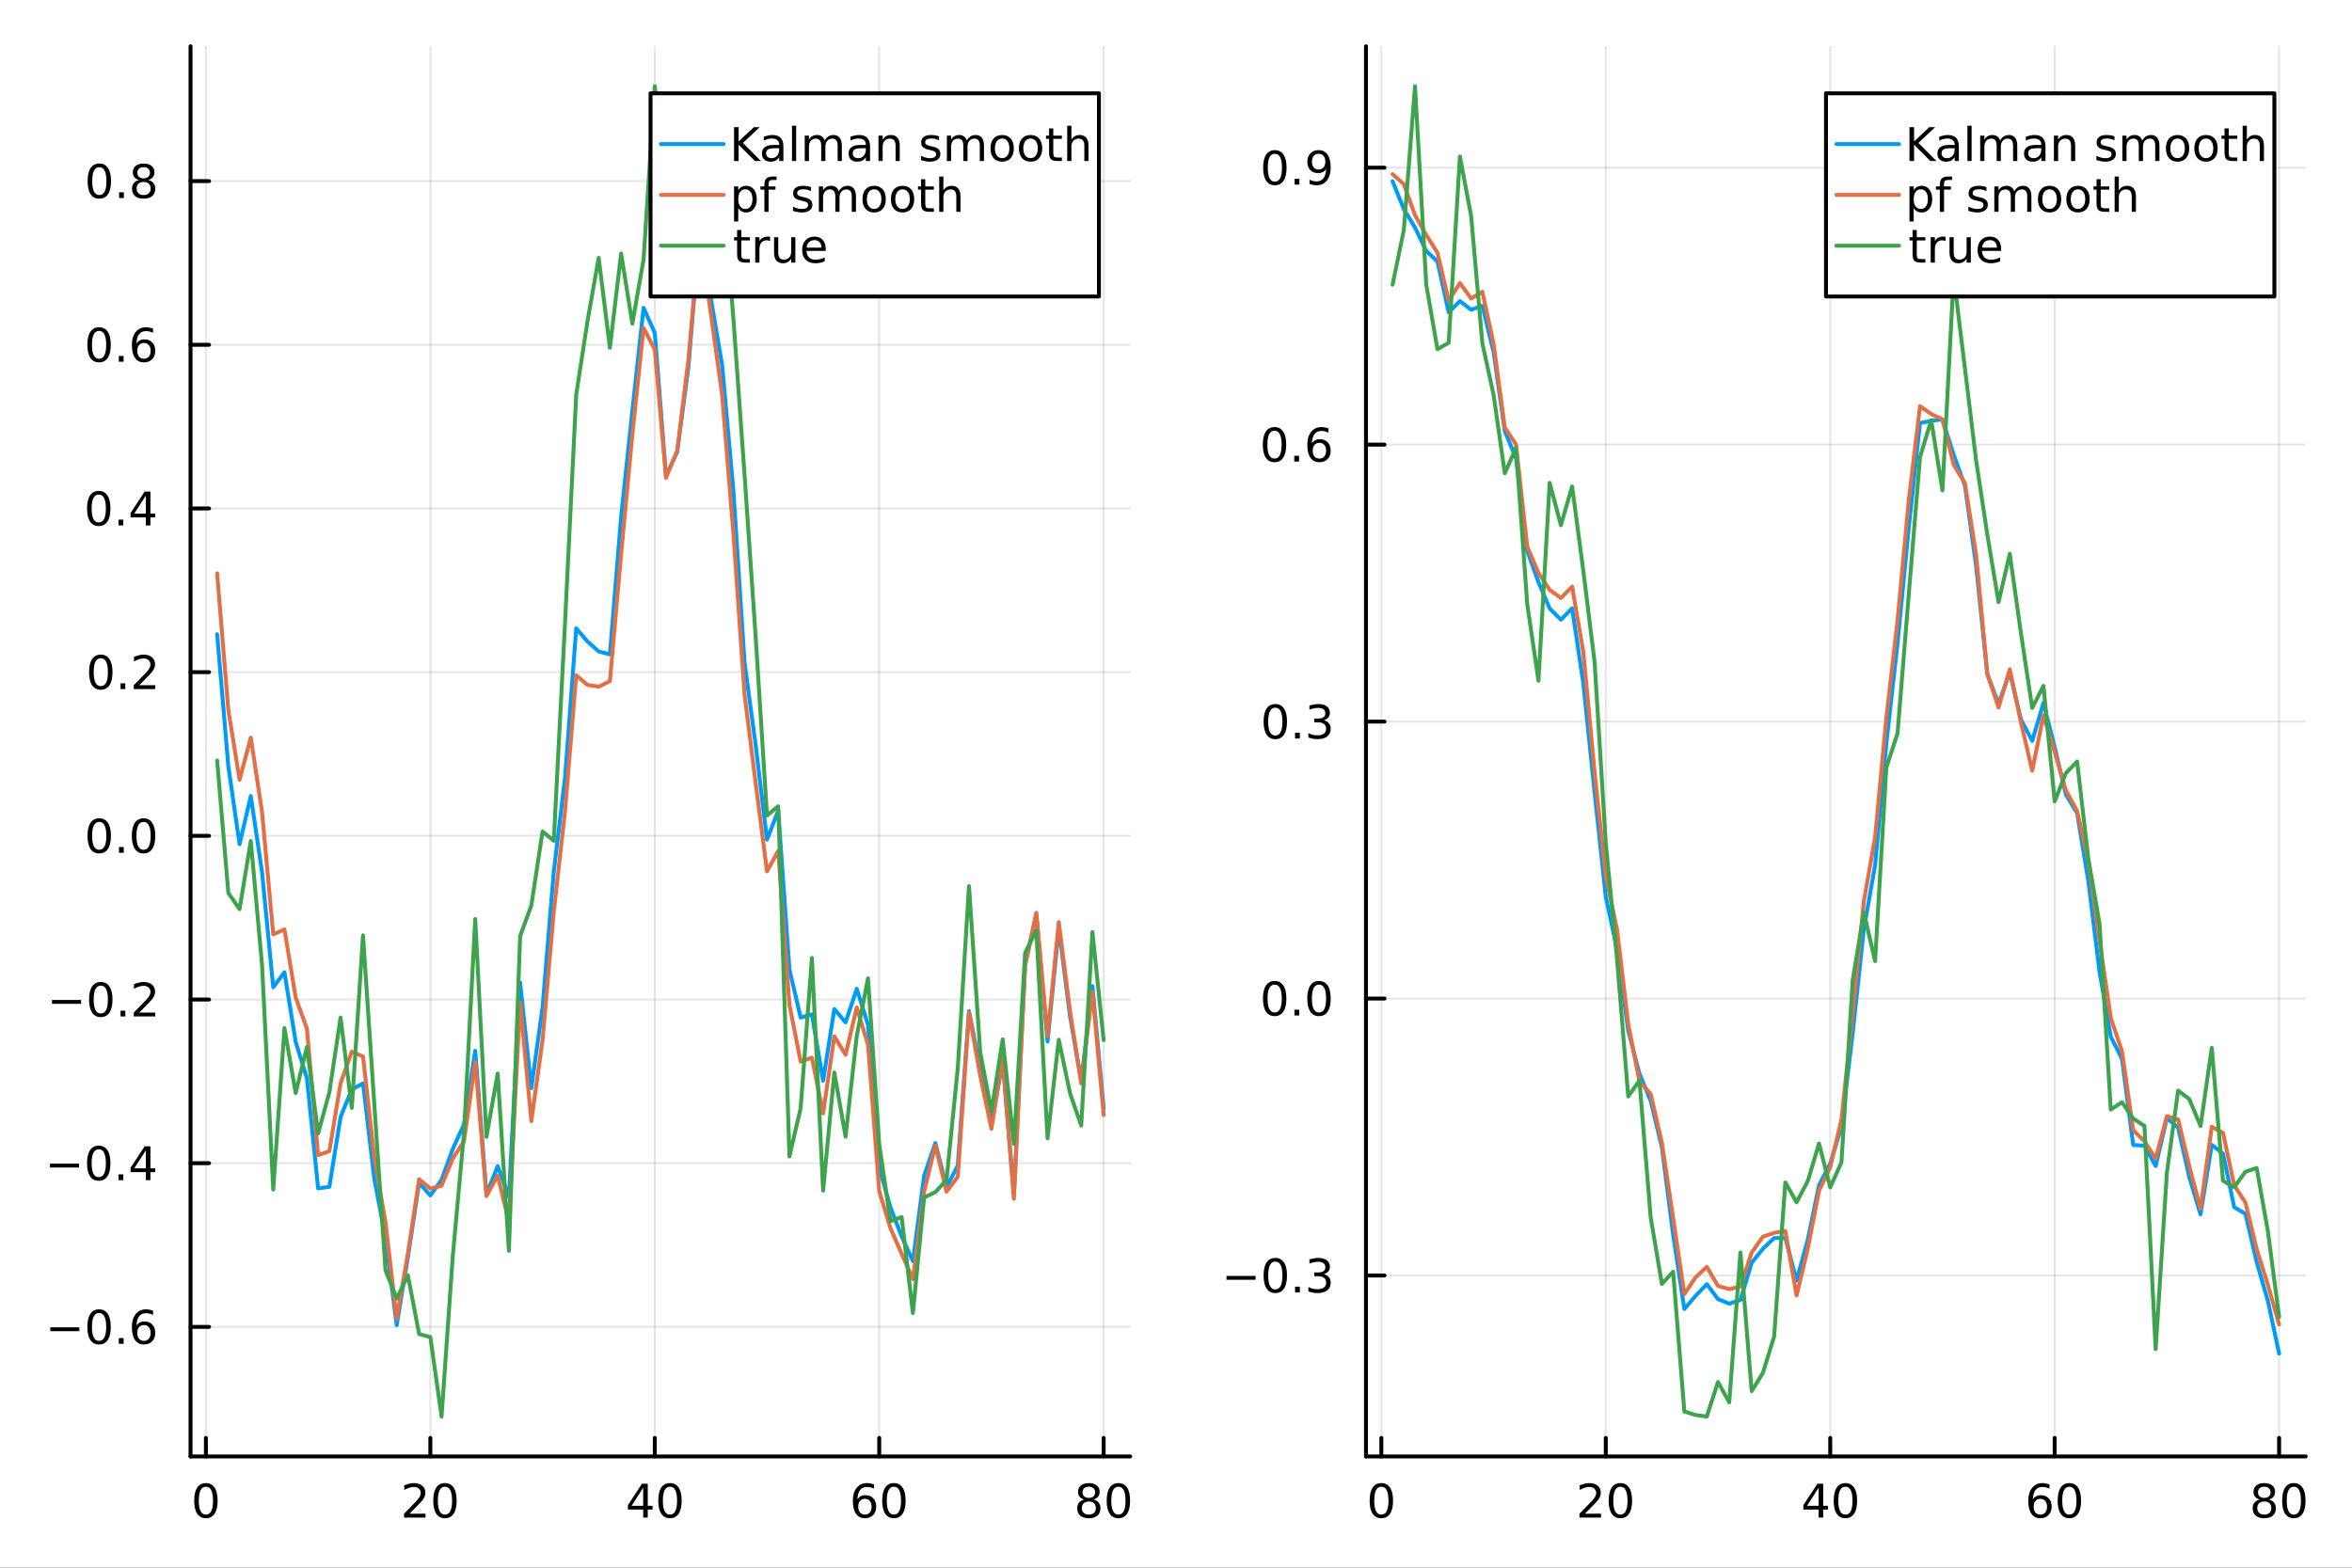 <?xml version="1.0" encoding="utf-8"?>
<svg xmlns="http://www.w3.org/2000/svg" xmlns:xlink="http://www.w3.org/1999/xlink" width="600" height="400" viewBox="0 0 2400 1600">
<rect x="0" y="0" width="2400" height="1600" fill="#333333" stroke="none"/>
<defs>
  <clipPath id="clip870">
    <rect x="0" y="0" width="2400" height="1600"/>
  </clipPath>
</defs>
<path clip-path="url(#clip870)" d="M0 1600 L2400 1600 L2400 0 L0 0  Z" fill="#ffffff" fill-rule="evenodd" fill-opacity="1"/>
<defs>
  <clipPath id="clip871">
    <rect x="480" y="0" width="1681" height="1600"/>
  </clipPath>
</defs>
<path clip-path="url(#clip870)" d="M194.422 1486.45 L1153.32 1486.45 L1153.32 47.244 L194.422 47.244  Z" fill="#ffffff" fill-rule="evenodd" fill-opacity="1"/>
<defs>
  <clipPath id="clip872">
    <rect x="194" y="47" width="960" height="1440"/>
  </clipPath>
</defs>
<polyline clip-path="url(#clip872)" style="stroke:#000000; stroke-linecap:round; stroke-linejoin:round; stroke-width:2; stroke-opacity:0.1; fill:none" points="210.11,1486.45 210.11,47.244 "/>
<polyline clip-path="url(#clip872)" style="stroke:#000000; stroke-linecap:round; stroke-linejoin:round; stroke-width:2; stroke-opacity:0.1; fill:none" points="439.128,1486.45 439.128,47.244 "/>
<polyline clip-path="url(#clip872)" style="stroke:#000000; stroke-linecap:round; stroke-linejoin:round; stroke-width:2; stroke-opacity:0.1; fill:none" points="668.147,1486.45 668.147,47.244 "/>
<polyline clip-path="url(#clip872)" style="stroke:#000000; stroke-linecap:round; stroke-linejoin:round; stroke-width:2; stroke-opacity:0.1; fill:none" points="897.166,1486.45 897.166,47.244 "/>
<polyline clip-path="url(#clip872)" style="stroke:#000000; stroke-linecap:round; stroke-linejoin:round; stroke-width:2; stroke-opacity:0.1; fill:none" points="1126.18,1486.45 1126.18,47.244 "/>
<polyline clip-path="url(#clip872)" style="stroke:#000000; stroke-linecap:round; stroke-linejoin:round; stroke-width:2; stroke-opacity:0.1; fill:none" points="194.422,1354.24 1153.32,1354.24 "/>
<polyline clip-path="url(#clip872)" style="stroke:#000000; stroke-linecap:round; stroke-linejoin:round; stroke-width:2; stroke-opacity:0.1; fill:none" points="194.422,1187.18 1153.32,1187.18 "/>
<polyline clip-path="url(#clip872)" style="stroke:#000000; stroke-linecap:round; stroke-linejoin:round; stroke-width:2; stroke-opacity:0.1; fill:none" points="194.422,1020.12 1153.32,1020.12 "/>
<polyline clip-path="url(#clip872)" style="stroke:#000000; stroke-linecap:round; stroke-linejoin:round; stroke-width:2; stroke-opacity:0.1; fill:none" points="194.422,853.064 1153.32,853.064 "/>
<polyline clip-path="url(#clip872)" style="stroke:#000000; stroke-linecap:round; stroke-linejoin:round; stroke-width:2; stroke-opacity:0.1; fill:none" points="194.422,686.006 1153.32,686.006 "/>
<polyline clip-path="url(#clip872)" style="stroke:#000000; stroke-linecap:round; stroke-linejoin:round; stroke-width:2; stroke-opacity:0.1; fill:none" points="194.422,518.949 1153.32,518.949 "/>
<polyline clip-path="url(#clip872)" style="stroke:#000000; stroke-linecap:round; stroke-linejoin:round; stroke-width:2; stroke-opacity:0.1; fill:none" points="194.422,351.891 1153.32,351.891 "/>
<polyline clip-path="url(#clip872)" style="stroke:#000000; stroke-linecap:round; stroke-linejoin:round; stroke-width:2; stroke-opacity:0.1; fill:none" points="194.422,184.833 1153.32,184.833 "/>
<polyline clip-path="url(#clip870)" style="stroke:#000000; stroke-linecap:round; stroke-linejoin:round; stroke-width:4; stroke-opacity:1; fill:none" points="194.422,1486.45 1153.32,1486.45 "/>
<polyline clip-path="url(#clip870)" style="stroke:#000000; stroke-linecap:round; stroke-linejoin:round; stroke-width:4; stroke-opacity:1; fill:none" points="210.11,1486.45 210.11,1467.55 "/>
<polyline clip-path="url(#clip870)" style="stroke:#000000; stroke-linecap:round; stroke-linejoin:round; stroke-width:4; stroke-opacity:1; fill:none" points="439.128,1486.45 439.128,1467.55 "/>
<polyline clip-path="url(#clip870)" style="stroke:#000000; stroke-linecap:round; stroke-linejoin:round; stroke-width:4; stroke-opacity:1; fill:none" points="668.147,1486.45 668.147,1467.55 "/>
<polyline clip-path="url(#clip870)" style="stroke:#000000; stroke-linecap:round; stroke-linejoin:round; stroke-width:4; stroke-opacity:1; fill:none" points="897.166,1486.45 897.166,1467.55 "/>
<polyline clip-path="url(#clip870)" style="stroke:#000000; stroke-linecap:round; stroke-linejoin:round; stroke-width:4; stroke-opacity:1; fill:none" points="1126.18,1486.45 1126.18,1467.55 "/>
<path clip-path="url(#clip870)" d="M210.11 1517.37 Q206.499 1517.37 204.67 1520.93 Q202.865 1524.47 202.865 1531.6 Q202.865 1538.71 204.67 1542.27 Q206.499 1545.82 210.11 1545.82 Q213.744 1545.82 215.55 1542.27 Q217.378 1538.71 217.378 1531.6 Q217.378 1524.47 215.55 1520.93 Q213.744 1517.37 210.11 1517.37 M210.11 1513.66 Q215.92 1513.66 218.976 1518.27 Q222.054 1522.85 222.054 1531.6 Q222.054 1540.33 218.976 1544.94 Q215.92 1549.52 210.11 1549.52 Q204.3 1549.52 201.221 1544.94 Q198.166 1540.33 198.166 1531.6 Q198.166 1522.85 201.221 1518.27 Q204.3 1513.66 210.11 1513.66 Z" fill="#000000" fill-rule="nonzero" fill-opacity="1" /><path clip-path="url(#clip870)" d="M417.902 1544.91 L434.221 1544.91 L434.221 1548.85 L412.277 1548.85 L412.277 1544.91 Q414.939 1542.16 419.522 1537.53 Q424.129 1532.88 425.309 1531.53 Q427.554 1529.01 428.434 1527.27 Q429.337 1525.51 429.337 1523.82 Q429.337 1521.07 427.392 1519.33 Q425.471 1517.6 422.369 1517.6 Q420.17 1517.6 417.717 1518.36 Q415.286 1519.13 412.508 1520.68 L412.508 1515.95 Q415.332 1514.82 417.786 1514.24 Q420.24 1513.66 422.277 1513.66 Q427.647 1513.66 430.841 1516.35 Q434.036 1519.03 434.036 1523.52 Q434.036 1525.65 433.226 1527.57 Q432.439 1529.47 430.332 1532.07 Q429.754 1532.74 426.652 1535.95 Q423.55 1539.15 417.902 1544.91 Z" fill="#000000" fill-rule="nonzero" fill-opacity="1" /><path clip-path="url(#clip870)" d="M454.036 1517.37 Q450.425 1517.37 448.596 1520.93 Q446.79 1524.47 446.79 1531.6 Q446.79 1538.71 448.596 1542.27 Q450.425 1545.82 454.036 1545.82 Q457.67 1545.82 459.476 1542.27 Q461.304 1538.71 461.304 1531.6 Q461.304 1524.47 459.476 1520.93 Q457.67 1517.37 454.036 1517.37 M454.036 1513.66 Q459.846 1513.66 462.902 1518.27 Q465.98 1522.85 465.98 1531.6 Q465.98 1540.33 462.902 1544.94 Q459.846 1549.52 454.036 1549.52 Q448.226 1549.52 445.147 1544.94 Q442.091 1540.33 442.091 1531.6 Q442.091 1522.85 445.147 1518.27 Q448.226 1513.66 454.036 1513.66 Z" fill="#000000" fill-rule="nonzero" fill-opacity="1" /><path clip-path="url(#clip870)" d="M656.318 1518.36 L644.513 1536.81 L656.318 1536.81 L656.318 1518.36 M655.092 1514.29 L660.971 1514.29 L660.971 1536.81 L665.902 1536.81 L665.902 1540.7 L660.971 1540.7 L660.971 1548.85 L656.318 1548.85 L656.318 1540.7 L640.717 1540.7 L640.717 1536.19 L655.092 1514.29 Z" fill="#000000" fill-rule="nonzero" fill-opacity="1" /><path clip-path="url(#clip870)" d="M683.633 1517.37 Q680.022 1517.37 678.193 1520.93 Q676.388 1524.47 676.388 1531.6 Q676.388 1538.71 678.193 1542.27 Q680.022 1545.82 683.633 1545.82 Q687.267 1545.82 689.073 1542.27 Q690.902 1538.71 690.902 1531.6 Q690.902 1524.47 689.073 1520.93 Q687.267 1517.37 683.633 1517.37 M683.633 1513.66 Q689.443 1513.66 692.499 1518.27 Q695.578 1522.85 695.578 1531.6 Q695.578 1540.33 692.499 1544.94 Q689.443 1549.52 683.633 1549.52 Q677.823 1549.52 674.744 1544.94 Q671.689 1540.33 671.689 1531.6 Q671.689 1522.85 674.744 1518.27 Q677.823 1513.66 683.633 1513.66 Z" fill="#000000" fill-rule="nonzero" fill-opacity="1" /><path clip-path="url(#clip870)" d="M882.571 1529.7 Q879.423 1529.7 877.571 1531.86 Q875.742 1534.01 875.742 1537.76 Q875.742 1541.49 877.571 1543.66 Q879.423 1545.82 882.571 1545.82 Q885.719 1545.82 887.548 1543.66 Q889.4 1541.49 889.4 1537.76 Q889.4 1534.01 887.548 1531.86 Q885.719 1529.7 882.571 1529.7 M891.853 1515.05 L891.853 1519.31 Q890.094 1518.48 888.288 1518.04 Q886.506 1517.6 884.747 1517.6 Q880.117 1517.6 877.664 1520.72 Q875.233 1523.85 874.886 1530.17 Q876.251 1528.15 878.312 1527.09 Q880.372 1526 882.849 1526 Q888.057 1526 891.066 1529.17 Q894.099 1532.32 894.099 1537.76 Q894.099 1543.08 890.95 1546.3 Q887.802 1549.52 882.571 1549.52 Q876.576 1549.52 873.404 1544.94 Q870.233 1540.33 870.233 1531.6 Q870.233 1523.41 874.122 1518.55 Q878.011 1513.66 884.562 1513.66 Q886.321 1513.66 888.103 1514.01 Q889.909 1514.36 891.853 1515.05 Z" fill="#000000" fill-rule="nonzero" fill-opacity="1" /><path clip-path="url(#clip870)" d="M912.154 1517.37 Q908.543 1517.37 906.714 1520.93 Q904.909 1524.47 904.909 1531.6 Q904.909 1538.71 906.714 1542.27 Q908.543 1545.82 912.154 1545.82 Q915.788 1545.82 917.594 1542.27 Q919.423 1538.71 919.423 1531.6 Q919.423 1524.47 917.594 1520.93 Q915.788 1517.37 912.154 1517.37 M912.154 1513.66 Q917.964 1513.66 921.02 1518.27 Q924.098 1522.85 924.098 1531.6 Q924.098 1540.33 921.02 1544.94 Q917.964 1549.52 912.154 1549.52 Q906.344 1549.52 903.265 1544.94 Q900.21 1540.33 900.21 1531.6 Q900.21 1522.85 903.265 1518.27 Q906.344 1513.66 912.154 1513.66 Z" fill="#000000" fill-rule="nonzero" fill-opacity="1" /><path clip-path="url(#clip870)" d="M1111.06 1532.44 Q1107.72 1532.44 1105.8 1534.22 Q1103.9 1536 1103.9 1539.13 Q1103.9 1542.25 1105.8 1544.03 Q1107.72 1545.82 1111.06 1545.82 Q1114.39 1545.82 1116.31 1544.03 Q1118.23 1542.23 1118.23 1539.13 Q1118.23 1536 1116.31 1534.22 Q1114.41 1532.44 1111.06 1532.44 M1106.38 1530.45 Q1103.37 1529.7 1101.68 1527.64 Q1100.02 1525.58 1100.02 1522.62 Q1100.02 1518.48 1102.96 1516.07 Q1105.92 1513.66 1111.06 1513.66 Q1116.22 1513.66 1119.16 1516.07 Q1122.1 1518.48 1122.1 1522.62 Q1122.1 1525.58 1120.41 1527.64 Q1118.74 1529.7 1115.76 1530.45 Q1119.14 1531.23 1121.01 1533.52 Q1122.91 1535.82 1122.91 1539.13 Q1122.91 1544.15 1119.83 1546.83 Q1116.77 1549.52 1111.06 1549.52 Q1105.34 1549.52 1102.26 1546.83 Q1099.21 1544.15 1099.21 1539.13 Q1099.21 1535.82 1101.1 1533.52 Q1103 1531.23 1106.38 1530.45 M1104.67 1523.06 Q1104.67 1525.75 1106.33 1527.25 Q1108.02 1528.76 1111.06 1528.76 Q1114.07 1528.76 1115.76 1527.25 Q1117.47 1525.75 1117.47 1523.06 Q1117.47 1520.38 1115.76 1518.87 Q1114.07 1517.37 1111.06 1517.37 Q1108.02 1517.37 1106.33 1518.87 Q1104.67 1520.38 1104.67 1523.06 Z" fill="#000000" fill-rule="nonzero" fill-opacity="1" /><path clip-path="url(#clip870)" d="M1141.22 1517.37 Q1137.61 1517.37 1135.78 1520.93 Q1133.97 1524.47 1133.97 1531.6 Q1133.97 1538.71 1135.78 1542.27 Q1137.61 1545.82 1141.22 1545.82 Q1144.85 1545.82 1146.66 1542.27 Q1148.49 1538.71 1148.49 1531.6 Q1148.49 1524.47 1146.66 1520.93 Q1144.85 1517.37 1141.22 1517.37 M1141.22 1513.66 Q1147.03 1513.66 1150.08 1518.27 Q1153.16 1522.85 1153.16 1531.6 Q1153.16 1540.33 1150.08 1544.94 Q1147.03 1549.52 1141.22 1549.52 Q1135.41 1549.52 1132.33 1544.94 Q1129.27 1540.33 1129.27 1531.6 Q1129.27 1522.85 1132.33 1518.27 Q1135.41 1513.66 1141.22 1513.66 Z" fill="#000000" fill-rule="nonzero" fill-opacity="1" /><polyline clip-path="url(#clip870)" style="stroke:#000000; stroke-linecap:round; stroke-linejoin:round; stroke-width:4; stroke-opacity:1; fill:none" points="194.422,1486.45 194.422,47.244 "/>
<polyline clip-path="url(#clip870)" style="stroke:#000000; stroke-linecap:round; stroke-linejoin:round; stroke-width:4; stroke-opacity:1; fill:none" points="194.422,1354.24 213.32,1354.24 "/>
<polyline clip-path="url(#clip870)" style="stroke:#000000; stroke-linecap:round; stroke-linejoin:round; stroke-width:4; stroke-opacity:1; fill:none" points="194.422,1187.18 213.32,1187.18 "/>
<polyline clip-path="url(#clip870)" style="stroke:#000000; stroke-linecap:round; stroke-linejoin:round; stroke-width:4; stroke-opacity:1; fill:none" points="194.422,1020.12 213.32,1020.12 "/>
<polyline clip-path="url(#clip870)" style="stroke:#000000; stroke-linecap:round; stroke-linejoin:round; stroke-width:4; stroke-opacity:1; fill:none" points="194.422,853.064 213.32,853.064 "/>
<polyline clip-path="url(#clip870)" style="stroke:#000000; stroke-linecap:round; stroke-linejoin:round; stroke-width:4; stroke-opacity:1; fill:none" points="194.422,686.006 213.32,686.006 "/>
<polyline clip-path="url(#clip870)" style="stroke:#000000; stroke-linecap:round; stroke-linejoin:round; stroke-width:4; stroke-opacity:1; fill:none" points="194.422,518.949 213.32,518.949 "/>
<polyline clip-path="url(#clip870)" style="stroke:#000000; stroke-linecap:round; stroke-linejoin:round; stroke-width:4; stroke-opacity:1; fill:none" points="194.422,351.891 213.32,351.891 "/>
<polyline clip-path="url(#clip870)" style="stroke:#000000; stroke-linecap:round; stroke-linejoin:round; stroke-width:4; stroke-opacity:1; fill:none" points="194.422,184.833 213.32,184.833 "/>
<path clip-path="url(#clip870)" d="M51.316 1354.69 L80.992 1354.69 L80.992 1358.62 L51.316 1358.62 L51.316 1354.69 Z" fill="#000000" fill-rule="nonzero" fill-opacity="1" /><path clip-path="url(#clip870)" d="M101.084 1340.04 Q97.473 1340.04 95.645 1343.6 Q93.839 1347.14 93.839 1354.27 Q93.839 1361.38 95.645 1364.94 Q97.473 1368.48 101.084 1368.48 Q104.719 1368.48 106.524 1364.94 Q108.353 1361.38 108.353 1354.27 Q108.353 1347.14 106.524 1343.6 Q104.719 1340.04 101.084 1340.04 M101.084 1336.33 Q106.895 1336.33 109.95 1340.94 Q113.029 1345.52 113.029 1354.27 Q113.029 1363 109.95 1367.6 Q106.895 1372.19 101.084 1372.19 Q95.274 1372.19 92.196 1367.6 Q89.14 1363 89.14 1354.27 Q89.14 1345.52 92.196 1340.94 Q95.274 1336.33 101.084 1336.33 Z" fill="#000000" fill-rule="nonzero" fill-opacity="1" /><path clip-path="url(#clip870)" d="M121.246 1365.64 L126.131 1365.64 L126.131 1371.52 L121.246 1371.52 L121.246 1365.64 Z" fill="#000000" fill-rule="nonzero" fill-opacity="1" /><path clip-path="url(#clip870)" d="M146.894 1352.37 Q143.746 1352.37 141.894 1354.53 Q140.066 1356.68 140.066 1360.43 Q140.066 1364.16 141.894 1366.33 Q143.746 1368.48 146.894 1368.48 Q150.043 1368.48 151.871 1366.33 Q153.723 1364.16 153.723 1360.43 Q153.723 1356.68 151.871 1354.53 Q150.043 1352.37 146.894 1352.37 M156.177 1337.72 L156.177 1341.98 Q154.417 1341.15 152.612 1340.71 Q150.83 1340.27 149.07 1340.27 Q144.441 1340.27 141.987 1343.39 Q139.556 1346.52 139.209 1352.84 Q140.575 1350.82 142.635 1349.76 Q144.695 1348.67 147.172 1348.67 Q152.38 1348.67 155.39 1351.84 Q158.422 1354.99 158.422 1360.43 Q158.422 1365.75 155.274 1368.97 Q152.126 1372.19 146.894 1372.19 Q140.899 1372.19 137.728 1367.6 Q134.556 1363 134.556 1354.27 Q134.556 1346.08 138.445 1341.22 Q142.334 1336.33 148.885 1336.33 Q150.644 1336.33 152.427 1336.68 Q154.232 1337.03 156.177 1337.72 Z" fill="#000000" fill-rule="nonzero" fill-opacity="1" /><path clip-path="url(#clip870)" d="M50.992 1187.63 L80.668 1187.63 L80.668 1191.57 L50.992 1191.57 L50.992 1187.63 Z" fill="#000000" fill-rule="nonzero" fill-opacity="1" /><path clip-path="url(#clip870)" d="M100.76 1172.98 Q97.149 1172.98 95.321 1176.54 Q93.515 1180.08 93.515 1187.21 Q93.515 1194.32 95.321 1197.89 Q97.149 1201.43 100.76 1201.43 Q104.395 1201.43 106.2 1197.89 Q108.029 1194.32 108.029 1187.21 Q108.029 1180.08 106.2 1176.54 Q104.395 1172.98 100.76 1172.98 M100.76 1169.27 Q106.571 1169.27 109.626 1173.88 Q112.705 1178.46 112.705 1187.21 Q112.705 1195.94 109.626 1200.55 Q106.571 1205.13 100.76 1205.13 Q94.95 1205.13 91.871 1200.55 Q88.816 1195.94 88.816 1187.21 Q88.816 1178.46 91.871 1173.88 Q94.95 1169.27 100.76 1169.27 Z" fill="#000000" fill-rule="nonzero" fill-opacity="1" /><path clip-path="url(#clip870)" d="M120.922 1198.58 L125.807 1198.58 L125.807 1204.46 L120.922 1204.46 L120.922 1198.58 Z" fill="#000000" fill-rule="nonzero" fill-opacity="1" /><path clip-path="url(#clip870)" d="M148.839 1173.97 L137.033 1192.42 L148.839 1192.42 L148.839 1173.97 M147.612 1169.9 L153.492 1169.9 L153.492 1192.42 L158.422 1192.42 L158.422 1196.31 L153.492 1196.31 L153.492 1204.46 L148.839 1204.46 L148.839 1196.31 L133.237 1196.31 L133.237 1191.8 L147.612 1169.9 Z" fill="#000000" fill-rule="nonzero" fill-opacity="1" /><path clip-path="url(#clip870)" d="M53.075 1020.57 L82.751 1020.57 L82.751 1024.51 L53.075 1024.51 L53.075 1020.57 Z" fill="#000000" fill-rule="nonzero" fill-opacity="1" /><path clip-path="url(#clip870)" d="M102.844 1005.92 Q99.233 1005.92 97.404 1009.49 Q95.598 1013.03 95.598 1020.16 Q95.598 1027.26 97.404 1030.83 Q99.233 1034.37 102.844 1034.37 Q106.478 1034.37 108.283 1030.83 Q110.112 1027.26 110.112 1020.16 Q110.112 1013.03 108.283 1009.49 Q106.478 1005.92 102.844 1005.92 M102.844 1002.22 Q108.654 1002.22 111.709 1006.82 Q114.788 1011.41 114.788 1020.16 Q114.788 1028.88 111.709 1033.49 Q108.654 1038.07 102.844 1038.07 Q97.034 1038.07 93.955 1033.49 Q90.899 1028.88 90.899 1020.16 Q90.899 1011.41 93.955 1006.82 Q97.034 1002.22 102.844 1002.22 Z" fill="#000000" fill-rule="nonzero" fill-opacity="1" /><path clip-path="url(#clip870)" d="M123.006 1031.52 L127.89 1031.52 L127.89 1037.4 L123.006 1037.4 L123.006 1031.52 Z" fill="#000000" fill-rule="nonzero" fill-opacity="1" /><path clip-path="url(#clip870)" d="M142.103 1033.47 L158.422 1033.47 L158.422 1037.4 L136.478 1037.4 L136.478 1033.47 Q139.14 1030.71 143.723 1026.08 Q148.33 1021.43 149.51 1020.09 Q151.755 1017.56 152.635 1015.83 Q153.538 1014.07 153.538 1012.38 Q153.538 1009.62 151.593 1007.89 Q149.672 1006.15 146.57 1006.15 Q144.371 1006.15 141.918 1006.92 Q139.487 1007.68 136.709 1009.23 L136.709 1004.51 Q139.533 1003.37 141.987 1002.8 Q144.441 1002.22 146.478 1002.22 Q151.848 1002.22 155.042 1004.9 Q158.237 1007.59 158.237 1012.08 Q158.237 1014.21 157.427 1016.13 Q156.64 1018.03 154.533 1020.62 Q153.955 1021.29 150.853 1024.51 Q147.751 1027.7 142.103 1033.47 Z" fill="#000000" fill-rule="nonzero" fill-opacity="1" /><path clip-path="url(#clip870)" d="M101.246 838.863 Q97.635 838.863 95.807 842.427 Q94.001 845.969 94.001 853.099 Q94.001 860.205 95.807 863.77 Q97.635 867.312 101.246 867.312 Q104.881 867.312 106.686 863.77 Q108.515 860.205 108.515 853.099 Q108.515 845.969 106.686 842.427 Q104.881 838.863 101.246 838.863 M101.246 835.159 Q107.057 835.159 110.112 839.765 Q113.191 844.349 113.191 853.099 Q113.191 861.825 110.112 866.432 Q107.057 871.015 101.246 871.015 Q95.436 871.015 92.358 866.432 Q89.302 861.825 89.302 853.099 Q89.302 844.349 92.358 839.765 Q95.436 835.159 101.246 835.159 Z" fill="#000000" fill-rule="nonzero" fill-opacity="1" /><path clip-path="url(#clip870)" d="M121.408 864.464 L126.293 864.464 L126.293 870.344 L121.408 870.344 L121.408 864.464 Z" fill="#000000" fill-rule="nonzero" fill-opacity="1" /><path clip-path="url(#clip870)" d="M146.478 838.863 Q142.867 838.863 141.038 842.427 Q139.232 845.969 139.232 853.099 Q139.232 860.205 141.038 863.77 Q142.867 867.312 146.478 867.312 Q150.112 867.312 151.918 863.77 Q153.746 860.205 153.746 853.099 Q153.746 845.969 151.918 842.427 Q150.112 838.863 146.478 838.863 M146.478 835.159 Q152.288 835.159 155.343 839.765 Q158.422 844.349 158.422 853.099 Q158.422 861.825 155.343 866.432 Q152.288 871.015 146.478 871.015 Q140.668 871.015 137.589 866.432 Q134.533 861.825 134.533 853.099 Q134.533 844.349 137.589 839.765 Q140.668 835.159 146.478 835.159 Z" fill="#000000" fill-rule="nonzero" fill-opacity="1" /><path clip-path="url(#clip870)" d="M102.844 671.805 Q99.233 671.805 97.404 675.37 Q95.598 678.911 95.598 686.041 Q95.598 693.147 97.404 696.712 Q99.233 700.254 102.844 700.254 Q106.478 700.254 108.283 696.712 Q110.112 693.147 110.112 686.041 Q110.112 678.911 108.283 675.37 Q106.478 671.805 102.844 671.805 M102.844 668.101 Q108.654 668.101 111.709 672.708 Q114.788 677.291 114.788 686.041 Q114.788 694.768 111.709 699.374 Q108.654 703.958 102.844 703.958 Q97.034 703.958 93.955 699.374 Q90.899 694.768 90.899 686.041 Q90.899 677.291 93.955 672.708 Q97.034 668.101 102.844 668.101 Z" fill="#000000" fill-rule="nonzero" fill-opacity="1" /><path clip-path="url(#clip870)" d="M123.006 697.407 L127.89 697.407 L127.89 703.286 L123.006 703.286 L123.006 697.407 Z" fill="#000000" fill-rule="nonzero" fill-opacity="1" /><path clip-path="url(#clip870)" d="M142.103 699.351 L158.422 699.351 L158.422 703.286 L136.478 703.286 L136.478 699.351 Q139.14 696.597 143.723 691.967 Q148.33 687.314 149.51 685.972 Q151.755 683.448 152.635 681.712 Q153.538 679.953 153.538 678.263 Q153.538 675.509 151.593 673.773 Q149.672 672.036 146.57 672.036 Q144.371 672.036 141.918 672.8 Q139.487 673.564 136.709 675.115 L136.709 670.393 Q139.533 669.259 141.987 668.68 Q144.441 668.101 146.478 668.101 Q151.848 668.101 155.042 670.786 Q158.237 673.472 158.237 677.962 Q158.237 680.092 157.427 682.013 Q156.64 683.911 154.533 686.504 Q153.955 687.175 150.853 690.393 Q147.751 693.587 142.103 699.351 Z" fill="#000000" fill-rule="nonzero" fill-opacity="1" /><path clip-path="url(#clip870)" d="M100.76 504.747 Q97.149 504.747 95.321 508.312 Q93.515 511.854 93.515 518.983 Q93.515 526.09 95.321 529.655 Q97.149 533.196 100.76 533.196 Q104.395 533.196 106.2 529.655 Q108.029 526.09 108.029 518.983 Q108.029 511.854 106.2 508.312 Q104.395 504.747 100.76 504.747 M100.76 501.044 Q106.571 501.044 109.626 505.65 Q112.705 510.233 112.705 518.983 Q112.705 527.71 109.626 532.317 Q106.571 536.9 100.76 536.9 Q94.95 536.9 91.871 532.317 Q88.816 527.71 88.816 518.983 Q88.816 510.233 91.871 505.65 Q94.95 501.044 100.76 501.044 Z" fill="#000000" fill-rule="nonzero" fill-opacity="1" /><path clip-path="url(#clip870)" d="M120.922 530.349 L125.807 530.349 L125.807 536.229 L120.922 536.229 L120.922 530.349 Z" fill="#000000" fill-rule="nonzero" fill-opacity="1" /><path clip-path="url(#clip870)" d="M148.839 505.743 L137.033 524.192 L148.839 524.192 L148.839 505.743 M147.612 501.669 L153.492 501.669 L153.492 524.192 L158.422 524.192 L158.422 528.081 L153.492 528.081 L153.492 536.229 L148.839 536.229 L148.839 528.081 L133.237 528.081 L133.237 523.567 L147.612 501.669 Z" fill="#000000" fill-rule="nonzero" fill-opacity="1" /><path clip-path="url(#clip870)" d="M101.084 337.69 Q97.473 337.69 95.645 341.254 Q93.839 344.796 93.839 351.926 Q93.839 359.032 95.645 362.597 Q97.473 366.139 101.084 366.139 Q104.719 366.139 106.524 362.597 Q108.353 359.032 108.353 351.926 Q108.353 344.796 106.524 341.254 Q104.719 337.69 101.084 337.69 M101.084 333.986 Q106.895 333.986 109.95 338.592 Q113.029 343.176 113.029 351.926 Q113.029 360.653 109.95 365.259 Q106.895 369.842 101.084 369.842 Q95.274 369.842 92.196 365.259 Q89.14 360.653 89.14 351.926 Q89.14 343.176 92.196 338.592 Q95.274 333.986 101.084 333.986 Z" fill="#000000" fill-rule="nonzero" fill-opacity="1" /><path clip-path="url(#clip870)" d="M121.246 363.291 L126.131 363.291 L126.131 369.171 L121.246 369.171 L121.246 363.291 Z" fill="#000000" fill-rule="nonzero" fill-opacity="1" /><path clip-path="url(#clip870)" d="M146.894 350.028 Q143.746 350.028 141.894 352.18 Q140.066 354.333 140.066 358.083 Q140.066 361.81 141.894 363.986 Q143.746 366.139 146.894 366.139 Q150.043 366.139 151.871 363.986 Q153.723 361.81 153.723 358.083 Q153.723 354.333 151.871 352.18 Q150.043 350.028 146.894 350.028 M156.177 335.375 L156.177 339.634 Q154.417 338.801 152.612 338.361 Q150.83 337.921 149.07 337.921 Q144.441 337.921 141.987 341.046 Q139.556 344.171 139.209 350.491 Q140.575 348.477 142.635 347.412 Q144.695 346.324 147.172 346.324 Q152.38 346.324 155.39 349.495 Q158.422 352.643 158.422 358.083 Q158.422 363.407 155.274 366.625 Q152.126 369.842 146.894 369.842 Q140.899 369.842 137.728 365.259 Q134.556 360.653 134.556 351.926 Q134.556 343.731 138.445 338.87 Q142.334 333.986 148.885 333.986 Q150.644 333.986 152.427 334.333 Q154.232 334.68 156.177 335.375 Z" fill="#000000" fill-rule="nonzero" fill-opacity="1" /><path clip-path="url(#clip870)" d="M101.339 170.632 Q97.728 170.632 95.899 174.197 Q94.094 177.738 94.094 184.868 Q94.094 191.975 95.899 195.539 Q97.728 199.081 101.339 199.081 Q104.973 199.081 106.779 195.539 Q108.608 191.975 108.608 184.868 Q108.608 177.738 106.779 174.197 Q104.973 170.632 101.339 170.632 M101.339 166.928 Q107.149 166.928 110.205 171.535 Q113.283 176.118 113.283 184.868 Q113.283 193.595 110.205 198.201 Q107.149 202.785 101.339 202.785 Q95.529 202.785 92.45 198.201 Q89.395 193.595 89.395 184.868 Q89.395 176.118 92.45 171.535 Q95.529 166.928 101.339 166.928 Z" fill="#000000" fill-rule="nonzero" fill-opacity="1" /><path clip-path="url(#clip870)" d="M121.501 196.234 L126.385 196.234 L126.385 202.113 L121.501 202.113 L121.501 196.234 Z" fill="#000000" fill-rule="nonzero" fill-opacity="1" /><path clip-path="url(#clip870)" d="M146.57 185.701 Q143.237 185.701 141.316 187.484 Q139.418 189.266 139.418 192.391 Q139.418 195.516 141.316 197.299 Q143.237 199.081 146.57 199.081 Q149.904 199.081 151.825 197.299 Q153.746 195.493 153.746 192.391 Q153.746 189.266 151.825 187.484 Q149.927 185.701 146.57 185.701 M141.894 183.711 Q138.885 182.97 137.195 180.91 Q135.529 178.85 135.529 175.887 Q135.529 171.743 138.469 169.336 Q141.431 166.928 146.57 166.928 Q151.732 166.928 154.672 169.336 Q157.612 171.743 157.612 175.887 Q157.612 178.85 155.922 180.91 Q154.255 182.97 151.269 183.711 Q154.649 184.498 156.524 186.789 Q158.422 189.081 158.422 192.391 Q158.422 197.414 155.343 200.099 Q152.288 202.785 146.57 202.785 Q140.853 202.785 137.774 200.099 Q134.719 197.414 134.719 192.391 Q134.719 189.081 136.617 186.789 Q138.515 184.498 141.894 183.711 M140.181 176.326 Q140.181 179.012 141.848 180.516 Q143.538 182.021 146.57 182.021 Q149.58 182.021 151.269 180.516 Q152.982 179.012 152.982 176.326 Q152.982 173.641 151.269 172.137 Q149.58 170.632 146.57 170.632 Q143.538 170.632 141.848 172.137 Q140.181 173.641 140.181 176.326 Z" fill="#000000" fill-rule="nonzero" fill-opacity="1" /><polyline clip-path="url(#clip872)" style="stroke:#009af9; stroke-linecap:round; stroke-linejoin:round; stroke-width:4; stroke-opacity:1; fill:none" points="221.561,647.298 233.012,782.234 244.463,861.527 255.914,812.424 267.365,890.007 278.815,1007.61 290.266,992.264 301.717,1063.46 313.168,1100.38 324.619,1212.85 336.07,1211.28 347.521,1139.97 358.972,1111.88 370.423,1105.79 381.874,1202.73 393.325,1263.15 404.776,1352.44 416.227,1283 427.678,1207.28 439.128,1220.07 450.579,1204.13 462.03,1172.62 473.481,1147.4 484.932,1072.45 496.383,1218.88 507.834,1190.23 519.285,1221.43 530.736,1002.83 542.187,1110.61 553.638,1027.88 565.089,889.388 576.54,793.965 587.991,641.351 599.442,654.687 610.892,664.907 622.343,667.854 633.794,527.389 645.245,419.309 656.696,314.143 668.147,339.824 679.598,485.655 691.049,461.194 702.5,374.218 713.951,234.76 725.402,304.654 736.853,372.451 748.304,499.896 759.755,676.105 771.205,761.359 782.656,856.959 794.107,827.365 805.558,989.551 817.009,1038.51 828.46,1035.32 839.911,1102.97 851.362,1029.84 862.813,1043.47 874.264,1009.16 885.715,1045.92 897.166,1191.95 908.617,1232.19 920.068,1261.94 931.519,1287.12 942.969,1199.98 954.42,1166.63 965.871,1211.38 977.322,1189.67 988.773,1032 1000.22,1090.38 1011.68,1147.63 1023.13,1083.72 1034.58,1219.04 1046.03,984.052 1057.48,933.438 1068.93,1063.07 1080.38,947.013 1091.83,1037 1103.28,1103 1114.73,1006.46 1126.18,1131.06 "/>
<polyline clip-path="url(#clip872)" style="stroke:#e26f46; stroke-linecap:round; stroke-linejoin:round; stroke-width:4; stroke-opacity:1; fill:none" points="221.561,585.199 233.012,724.839 244.463,795.783 255.914,752.808 267.365,828.506 278.815,953.629 290.266,948.592 301.717,1018.02 313.168,1049.76 324.619,1179.02 336.07,1174.86 347.521,1105.55 358.972,1073.34 370.423,1078.27 381.874,1181.19 393.325,1247.06 404.776,1345.96 416.227,1279.28 427.678,1203.59 439.128,1213.04 450.579,1210.2 462.03,1182.36 473.481,1164.67 484.932,1083.8 496.383,1220.71 507.834,1199.74 519.285,1247.18 530.736,1023.03 542.187,1144.25 553.638,1061.42 565.089,930.765 576.54,828.038 587.991,689.224 599.442,699.042 610.892,700.797 622.343,695.254 633.794,565.518 645.245,443.71 656.696,334.749 668.147,356.891 679.598,487.631 691.049,459.88 702.5,366.59 713.951,239.264 725.402,320.296 736.853,403.146 748.304,543.662 759.755,709.125 771.205,800.136 782.656,889.353 794.107,868.384 805.558,1025.59 817.009,1083.52 828.46,1079.47 839.911,1136.38 851.362,1057.69 862.813,1076.49 874.264,1028.27 885.715,1066.36 897.166,1215.68 908.617,1253.51 920.068,1279.66 931.519,1305.63 942.969,1216.44 954.42,1169.05 965.871,1216.18 977.322,1200.93 988.773,1033.51 1000.22,1097.95 1011.68,1152.08 1023.13,1078.76 1034.58,1223.53 1046.03,985.801 1057.48,931.624 1068.93,1057.69 1080.38,941.063 1091.83,1031.78 1103.28,1105.79 1114.73,1012.37 1126.18,1138 "/>
<polyline clip-path="url(#clip872)" style="stroke:#3da44d; stroke-linecap:round; stroke-linejoin:round; stroke-width:4; stroke-opacity:1; fill:none" points="221.561,776.156 233.012,911.41 244.463,927.9 255.914,858.359 267.365,984.27 278.815,1214.12 290.266,1049.32 301.717,1115.58 313.168,1068.59 324.619,1156.75 336.07,1114.92 347.521,1038.55 358.972,1130.77 370.423,954.618 381.874,1125.88 393.325,1296.31 404.776,1325.3 416.227,1301.62 427.678,1361.52 439.128,1364.68 450.579,1445.72 462.03,1281.87 473.481,1156.25 484.932,937.938 496.383,1160.23 507.834,1095.7 519.285,1276.54 530.736,955.488 542.187,924.119 553.638,848.612 565.089,858.114 576.54,635.891 587.991,402.733 599.442,328.125 610.892,263.12 622.343,354.888 633.794,258.807 645.245,330.36 656.696,264.755 668.147,87.976 679.598,184.193 691.049,183.102 702.5,227.556 713.951,103.739 725.402,237.059 736.853,185.025 748.304,324.461 759.755,484.698 771.205,651.936 782.656,832.245 794.107,822.91 805.558,1180.21 817.009,1130.91 828.46,977.671 839.911,1215.12 851.362,1094.61 862.813,1160.11 874.264,1057.1 885.715,998.459 897.166,1167.71 908.617,1246.35 920.068,1242.15 931.519,1340.15 942.969,1222.21 954.42,1216.71 965.871,1204.17 977.322,1090.15 988.773,904.438 1000.22,1073.89 1011.68,1134.2 1023.13,1060.77 1034.58,1167.45 1046.03,972.556 1057.48,949.683 1068.93,1161.85 1080.38,1061.11 1091.83,1115.65 1103.28,1148.77 1114.73,951.212 1126.18,1061.61 "/>
<path clip-path="url(#clip870)" d="M663.805 302.578 L1121.36 302.578 L1121.36 95.218 L663.805 95.218  Z" fill="#ffffff" fill-rule="evenodd" fill-opacity="1"/>
<polyline clip-path="url(#clip870)" style="stroke:#000000; stroke-linecap:round; stroke-linejoin:round; stroke-width:4; stroke-opacity:1; fill:none" points="663.805,302.578 1121.36,302.578 1121.36,95.218 663.805,95.218 663.805,302.578 "/>
<polyline clip-path="url(#clip870)" style="stroke:#009af9; stroke-linecap:round; stroke-linejoin:round; stroke-width:4; stroke-opacity:1; fill:none" points="674.459,147.058 738.386,147.058 "/>
<path clip-path="url(#clip870)" d="M749.04 129.778 L753.716 129.778 L753.716 144.384 L769.226 129.778 L775.244 129.778 L758.091 145.889 L776.471 164.338 L770.314 164.338 L753.716 147.694 L753.716 164.338 L749.04 164.338 L749.04 129.778 Z" fill="#000000" fill-rule="nonzero" fill-opacity="1" /><path clip-path="url(#clip870)" d="M790.892 151.305 Q785.73 151.305 783.739 152.486 Q781.749 153.666 781.749 156.514 Q781.749 158.782 783.23 160.125 Q784.735 161.444 787.304 161.444 Q790.846 161.444 792.975 158.944 Q795.128 156.421 795.128 152.254 L795.128 151.305 L790.892 151.305 M799.387 149.546 L799.387 164.338 L795.128 164.338 L795.128 160.402 Q793.67 162.763 791.494 163.898 Q789.318 165.009 786.17 165.009 Q782.188 165.009 779.827 162.787 Q777.489 160.541 777.489 156.791 Q777.489 152.416 780.406 150.194 Q783.346 147.972 789.156 147.972 L795.128 147.972 L795.128 147.555 Q795.128 144.615 793.184 143.018 Q791.262 141.398 787.767 141.398 Q785.545 141.398 783.438 141.93 Q781.332 142.463 779.388 143.527 L779.388 139.592 Q781.725 138.69 783.925 138.25 Q786.124 137.787 788.207 137.787 Q793.832 137.787 796.61 140.703 Q799.387 143.62 799.387 149.546 Z" fill="#000000" fill-rule="nonzero" fill-opacity="1" /><path clip-path="url(#clip870)" d="M808.161 128.319 L812.42 128.319 L812.42 164.338 L808.161 164.338 L808.161 128.319 Z" fill="#000000" fill-rule="nonzero" fill-opacity="1" /><path clip-path="url(#clip870)" d="M841.517 143.389 Q843.114 140.518 845.336 139.153 Q847.558 137.787 850.568 137.787 Q854.619 137.787 856.818 140.634 Q859.017 143.458 859.017 148.689 L859.017 164.338 L854.734 164.338 L854.734 148.828 Q854.734 145.102 853.415 143.296 Q852.095 141.49 849.387 141.49 Q846.077 141.49 844.156 143.69 Q842.234 145.889 842.234 149.685 L842.234 164.338 L837.952 164.338 L837.952 148.828 Q837.952 145.078 836.633 143.296 Q835.313 141.49 832.559 141.49 Q829.295 141.49 827.373 143.713 Q825.452 145.912 825.452 149.685 L825.452 164.338 L821.17 164.338 L821.17 138.412 L825.452 138.412 L825.452 142.44 Q826.91 140.055 828.947 138.921 Q830.984 137.787 833.785 137.787 Q836.609 137.787 838.577 139.222 Q840.568 140.657 841.517 143.389 Z" fill="#000000" fill-rule="nonzero" fill-opacity="1" /><path clip-path="url(#clip870)" d="M879.294 151.305 Q874.132 151.305 872.142 152.486 Q870.151 153.666 870.151 156.514 Q870.151 158.782 871.632 160.125 Q873.137 161.444 875.706 161.444 Q879.248 161.444 881.378 158.944 Q883.531 156.421 883.531 152.254 L883.531 151.305 L879.294 151.305 M887.79 149.546 L887.79 164.338 L883.531 164.338 L883.531 160.402 Q882.072 162.763 879.896 163.898 Q877.72 165.009 874.572 165.009 Q870.591 165.009 868.23 162.787 Q865.892 160.541 865.892 156.791 Q865.892 152.416 868.808 150.194 Q871.748 147.972 877.558 147.972 L883.531 147.972 L883.531 147.555 Q883.531 144.615 881.586 143.018 Q879.665 141.398 876.169 141.398 Q873.947 141.398 871.841 141.93 Q869.734 142.463 867.79 143.527 L867.79 139.592 Q870.128 138.69 872.327 138.25 Q874.526 137.787 876.609 137.787 Q882.234 137.787 885.012 140.703 Q887.79 143.62 887.79 149.546 Z" fill="#000000" fill-rule="nonzero" fill-opacity="1" /><path clip-path="url(#clip870)" d="M918.114 148.689 L918.114 164.338 L913.854 164.338 L913.854 148.828 Q913.854 145.148 912.419 143.319 Q910.984 141.49 908.114 141.49 Q904.665 141.49 902.674 143.69 Q900.683 145.889 900.683 149.685 L900.683 164.338 L896.401 164.338 L896.401 138.412 L900.683 138.412 L900.683 142.44 Q902.211 140.102 904.271 138.944 Q906.354 137.787 909.063 137.787 Q913.53 137.787 915.822 140.565 Q918.114 143.319 918.114 148.689 Z" fill="#000000" fill-rule="nonzero" fill-opacity="1" /><path clip-path="url(#clip870)" d="M958.206 139.176 L958.206 143.203 Q956.4 142.277 954.456 141.815 Q952.512 141.352 950.428 141.352 Q947.257 141.352 945.66 142.324 Q944.086 143.296 944.086 145.24 Q944.086 146.722 945.22 147.578 Q946.354 148.412 949.78 149.176 L951.238 149.5 Q955.775 150.472 957.674 152.254 Q959.595 154.014 959.595 157.185 Q959.595 160.796 956.725 162.902 Q953.877 165.009 948.877 165.009 Q946.794 165.009 944.526 164.592 Q942.28 164.199 939.78 163.388 L939.78 158.99 Q942.141 160.217 944.433 160.842 Q946.725 161.444 948.97 161.444 Q951.979 161.444 953.6 160.426 Q955.22 159.384 955.22 157.509 Q955.22 155.773 954.039 154.847 Q952.882 153.921 948.924 153.064 L947.442 152.717 Q943.484 151.884 941.725 150.171 Q939.965 148.435 939.965 145.426 Q939.965 141.768 942.558 139.778 Q945.151 137.787 949.919 137.787 Q952.28 137.787 954.363 138.134 Q956.447 138.481 958.206 139.176 Z" fill="#000000" fill-rule="nonzero" fill-opacity="1" /><path clip-path="url(#clip870)" d="M986.562 143.389 Q988.16 140.518 990.382 139.153 Q992.604 137.787 995.613 137.787 Q999.664 137.787 1001.86 140.634 Q1004.06 143.458 1004.06 148.689 L1004.06 164.338 L999.78 164.338 L999.78 148.828 Q999.78 145.102 998.46 143.296 Q997.141 141.49 994.433 141.49 Q991.123 141.49 989.201 143.69 Q987.28 145.889 987.28 149.685 L987.28 164.338 L982.998 164.338 L982.998 148.828 Q982.998 145.078 981.678 143.296 Q980.359 141.49 977.604 141.49 Q974.34 141.49 972.419 143.713 Q970.498 145.912 970.498 149.685 L970.498 164.338 L966.215 164.338 L966.215 138.412 L970.498 138.412 L970.498 142.44 Q971.956 140.055 973.993 138.921 Q976.03 137.787 978.831 137.787 Q981.655 137.787 983.623 139.222 Q985.613 140.657 986.562 143.389 Z" fill="#000000" fill-rule="nonzero" fill-opacity="1" /><path clip-path="url(#clip870)" d="M1022.6 141.398 Q1019.18 141.398 1017.19 144.083 Q1015.2 146.745 1015.2 151.398 Q1015.2 156.051 1017.16 158.736 Q1019.15 161.398 1022.6 161.398 Q1026.01 161.398 1028 158.713 Q1029.99 156.027 1029.99 151.398 Q1029.99 146.791 1028 144.106 Q1026.01 141.398 1022.6 141.398 M1022.6 137.787 Q1028.16 137.787 1031.33 141.398 Q1034.5 145.009 1034.5 151.398 Q1034.5 157.764 1031.33 161.398 Q1028.16 165.009 1022.6 165.009 Q1017.03 165.009 1013.85 161.398 Q1010.71 157.764 1010.71 151.398 Q1010.71 145.009 1013.85 141.398 Q1017.03 137.787 1022.6 137.787 Z" fill="#000000" fill-rule="nonzero" fill-opacity="1" /><path clip-path="url(#clip870)" d="M1051.61 141.398 Q1048.18 141.398 1046.19 144.083 Q1044.2 146.745 1044.2 151.398 Q1044.2 156.051 1046.17 158.736 Q1048.16 161.398 1051.61 161.398 Q1055.01 161.398 1057 158.713 Q1058.99 156.027 1058.99 151.398 Q1058.99 146.791 1057 144.106 Q1055.01 141.398 1051.61 141.398 M1051.61 137.787 Q1057.16 137.787 1060.34 141.398 Q1063.51 145.009 1063.51 151.398 Q1063.51 157.764 1060.34 161.398 Q1057.16 165.009 1051.61 165.009 Q1046.03 165.009 1042.86 161.398 Q1039.71 157.764 1039.71 151.398 Q1039.71 145.009 1042.86 141.398 Q1046.03 137.787 1051.61 137.787 Z" fill="#000000" fill-rule="nonzero" fill-opacity="1" /><path clip-path="url(#clip870)" d="M1074.78 131.051 L1074.78 138.412 L1083.55 138.412 L1083.55 141.722 L1074.78 141.722 L1074.78 155.796 Q1074.78 158.967 1075.64 159.87 Q1076.52 160.773 1079.18 160.773 L1083.55 160.773 L1083.55 164.338 L1079.18 164.338 Q1074.25 164.338 1072.37 162.509 Q1070.5 160.657 1070.5 155.796 L1070.5 141.722 L1067.37 141.722 L1067.37 138.412 L1070.5 138.412 L1070.5 131.051 L1074.78 131.051 Z" fill="#000000" fill-rule="nonzero" fill-opacity="1" /><path clip-path="url(#clip870)" d="M1110.71 148.689 L1110.71 164.338 L1106.45 164.338 L1106.45 148.828 Q1106.45 145.148 1105.01 143.319 Q1103.58 141.49 1100.71 141.49 Q1097.26 141.49 1095.27 143.69 Q1093.27 145.889 1093.27 149.685 L1093.27 164.338 L1088.99 164.338 L1088.99 128.319 L1093.27 128.319 L1093.27 142.44 Q1094.8 140.102 1096.86 138.944 Q1098.95 137.787 1101.65 137.787 Q1106.12 137.787 1108.41 140.565 Q1110.71 143.319 1110.71 148.689 Z" fill="#000000" fill-rule="nonzero" fill-opacity="1" /><polyline clip-path="url(#clip870)" style="stroke:#e26f46; stroke-linecap:round; stroke-linejoin:round; stroke-width:4; stroke-opacity:1; fill:none" points="674.459,198.898 738.386,198.898 "/>
<path clip-path="url(#clip870)" d="M753.323 212.289 L753.323 226.039 L749.04 226.039 L749.04 190.252 L753.323 190.252 L753.323 194.187 Q754.665 191.872 756.702 190.761 Q758.763 189.627 761.61 189.627 Q766.332 189.627 769.272 193.377 Q772.235 197.127 772.235 203.238 Q772.235 209.349 769.272 213.099 Q766.332 216.849 761.61 216.849 Q758.763 216.849 756.702 215.738 Q754.665 214.603 753.323 212.289 M767.814 203.238 Q767.814 198.539 765.869 195.877 Q763.948 193.192 760.568 193.192 Q757.189 193.192 755.244 195.877 Q753.323 198.539 753.323 203.238 Q753.323 207.937 755.244 210.622 Q757.189 213.284 760.568 213.284 Q763.948 213.284 765.869 210.622 Q767.814 207.937 767.814 203.238 Z" fill="#000000" fill-rule="nonzero" fill-opacity="1" /><path clip-path="url(#clip870)" d="M792.42 180.159 L792.42 183.701 L788.346 183.701 Q786.054 183.701 785.151 184.627 Q784.272 185.553 784.272 187.96 L784.272 190.252 L791.286 190.252 L791.286 193.562 L784.272 193.562 L784.272 216.178 L779.989 216.178 L779.989 193.562 L775.915 193.562 L775.915 190.252 L779.989 190.252 L779.989 188.446 Q779.989 184.118 782.003 182.15 Q784.017 180.159 788.392 180.159 L792.42 180.159 Z" fill="#000000" fill-rule="nonzero" fill-opacity="1" /><path clip-path="url(#clip870)" d="M827.582 191.016 L827.582 195.043 Q825.776 194.117 823.832 193.655 Q821.887 193.192 819.804 193.192 Q816.633 193.192 815.036 194.164 Q813.461 195.136 813.461 197.08 Q813.461 198.562 814.596 199.418 Q815.73 200.252 819.156 201.016 L820.614 201.34 Q825.151 202.312 827.049 204.094 Q828.971 205.854 828.971 209.025 Q828.971 212.636 826.1 214.742 Q823.253 216.849 818.253 216.849 Q816.17 216.849 813.901 216.432 Q811.656 216.039 809.156 215.228 L809.156 210.83 Q811.517 212.057 813.809 212.682 Q816.1 213.284 818.346 213.284 Q821.355 213.284 822.975 212.266 Q824.596 211.224 824.596 209.349 Q824.596 207.613 823.415 206.687 Q822.258 205.761 818.299 204.904 L816.818 204.557 Q812.86 203.724 811.1 202.011 Q809.341 200.275 809.341 197.266 Q809.341 193.608 811.934 191.618 Q814.526 189.627 819.295 189.627 Q821.656 189.627 823.739 189.974 Q825.822 190.321 827.582 191.016 Z" fill="#000000" fill-rule="nonzero" fill-opacity="1" /><path clip-path="url(#clip870)" d="M855.938 195.229 Q857.535 192.358 859.757 190.993 Q861.98 189.627 864.989 189.627 Q869.04 189.627 871.239 192.474 Q873.438 195.298 873.438 200.529 L873.438 216.178 L869.156 216.178 L869.156 200.668 Q869.156 196.942 867.836 195.136 Q866.517 193.33 863.808 193.33 Q860.498 193.33 858.577 195.53 Q856.656 197.729 856.656 201.525 L856.656 216.178 L852.373 216.178 L852.373 200.668 Q852.373 196.918 851.054 195.136 Q849.734 193.33 846.98 193.33 Q843.716 193.33 841.795 195.553 Q839.873 197.752 839.873 201.525 L839.873 216.178 L835.591 216.178 L835.591 190.252 L839.873 190.252 L839.873 194.28 Q841.332 191.895 843.369 190.761 Q845.406 189.627 848.207 189.627 Q851.031 189.627 852.998 191.062 Q854.989 192.497 855.938 195.229 Z" fill="#000000" fill-rule="nonzero" fill-opacity="1" /><path clip-path="url(#clip870)" d="M891.98 193.238 Q888.554 193.238 886.563 195.923 Q884.572 198.585 884.572 203.238 Q884.572 207.891 886.54 210.576 Q888.53 213.238 891.98 213.238 Q895.382 213.238 897.373 210.553 Q899.364 207.867 899.364 203.238 Q899.364 198.631 897.373 195.946 Q895.382 193.238 891.98 193.238 M891.98 189.627 Q897.535 189.627 900.706 193.238 Q903.878 196.849 903.878 203.238 Q903.878 209.604 900.706 213.238 Q897.535 216.849 891.98 216.849 Q886.401 216.849 883.23 213.238 Q880.081 209.604 880.081 203.238 Q880.081 196.849 883.23 193.238 Q886.401 189.627 891.98 189.627 Z" fill="#000000" fill-rule="nonzero" fill-opacity="1" /><path clip-path="url(#clip870)" d="M920.984 193.238 Q917.558 193.238 915.567 195.923 Q913.577 198.585 913.577 203.238 Q913.577 207.891 915.544 210.576 Q917.535 213.238 920.984 213.238 Q924.387 213.238 926.377 210.553 Q928.368 207.867 928.368 203.238 Q928.368 198.631 926.377 195.946 Q924.387 193.238 920.984 193.238 M920.984 189.627 Q926.54 189.627 929.711 193.238 Q932.882 196.849 932.882 203.238 Q932.882 209.604 929.711 213.238 Q926.54 216.849 920.984 216.849 Q915.405 216.849 912.234 213.238 Q909.086 209.604 909.086 203.238 Q909.086 196.849 912.234 193.238 Q915.405 189.627 920.984 189.627 Z" fill="#000000" fill-rule="nonzero" fill-opacity="1" /><path clip-path="url(#clip870)" d="M944.155 182.891 L944.155 190.252 L952.928 190.252 L952.928 193.562 L944.155 193.562 L944.155 207.636 Q944.155 210.807 945.012 211.71 Q945.891 212.613 948.553 212.613 L952.928 212.613 L952.928 216.178 L948.553 216.178 Q943.623 216.178 941.748 214.349 Q939.873 212.497 939.873 207.636 L939.873 193.562 L936.748 193.562 L936.748 190.252 L939.873 190.252 L939.873 182.891 L944.155 182.891 Z" fill="#000000" fill-rule="nonzero" fill-opacity="1" /><path clip-path="url(#clip870)" d="M980.081 200.529 L980.081 216.178 L975.822 216.178 L975.822 200.668 Q975.822 196.988 974.386 195.159 Q972.951 193.33 970.081 193.33 Q966.632 193.33 964.641 195.53 Q962.65 197.729 962.65 201.525 L962.65 216.178 L958.368 216.178 L958.368 180.159 L962.65 180.159 L962.65 194.28 Q964.178 191.942 966.238 190.784 Q968.322 189.627 971.03 189.627 Q975.498 189.627 977.789 192.405 Q980.081 195.159 980.081 200.529 Z" fill="#000000" fill-rule="nonzero" fill-opacity="1" /><polyline clip-path="url(#clip870)" style="stroke:#3da44d; stroke-linecap:round; stroke-linejoin:round; stroke-width:4; stroke-opacity:1; fill:none" points="674.459,250.738 738.386,250.738 "/>
<path clip-path="url(#clip870)" d="M756.448 234.731 L756.448 242.092 L765.221 242.092 L765.221 245.402 L756.448 245.402 L756.448 259.476 Q756.448 262.647 757.304 263.55 Q758.184 264.453 760.846 264.453 L765.221 264.453 L765.221 268.018 L760.846 268.018 Q755.915 268.018 754.04 266.189 Q752.165 264.337 752.165 259.476 L752.165 245.402 L749.04 245.402 L749.04 242.092 L752.165 242.092 L752.165 234.731 L756.448 234.731 Z" fill="#000000" fill-rule="nonzero" fill-opacity="1" /><path clip-path="url(#clip870)" d="M785.846 246.073 Q785.128 245.657 784.272 245.471 Q783.438 245.263 782.42 245.263 Q778.809 245.263 776.864 247.624 Q774.943 249.962 774.943 254.36 L774.943 268.018 L770.661 268.018 L770.661 242.092 L774.943 242.092 L774.943 246.12 Q776.286 243.758 778.438 242.624 Q780.591 241.467 783.67 241.467 Q784.11 241.467 784.642 241.536 Q785.175 241.583 785.823 241.698 L785.846 246.073 Z" fill="#000000" fill-rule="nonzero" fill-opacity="1" /><path clip-path="url(#clip870)" d="M789.874 257.786 L789.874 242.092 L794.133 242.092 L794.133 257.624 Q794.133 261.305 795.568 263.156 Q797.003 264.985 799.874 264.985 Q803.323 264.985 805.313 262.786 Q807.327 260.587 807.327 256.791 L807.327 242.092 L811.586 242.092 L811.586 268.018 L807.327 268.018 L807.327 264.036 Q805.776 266.397 803.716 267.555 Q801.679 268.689 798.971 268.689 Q794.503 268.689 792.188 265.911 Q789.874 263.133 789.874 257.786 M800.591 241.467 L800.591 241.467 Z" fill="#000000" fill-rule="nonzero" fill-opacity="1" /><path clip-path="url(#clip870)" d="M842.535 253.99 L842.535 256.073 L822.952 256.073 Q823.23 260.471 825.591 262.786 Q827.975 265.078 832.211 265.078 Q834.665 265.078 836.957 264.476 Q839.271 263.874 841.54 262.67 L841.54 266.698 Q839.248 267.67 836.841 268.18 Q834.434 268.689 831.957 268.689 Q825.753 268.689 822.119 265.078 Q818.508 261.467 818.508 255.309 Q818.508 248.944 821.934 245.217 Q825.383 241.467 831.216 241.467 Q836.447 241.467 839.48 244.846 Q842.535 248.203 842.535 253.99 M838.276 252.74 Q838.23 249.245 836.309 247.161 Q834.41 245.078 831.262 245.078 Q827.697 245.078 825.545 247.092 Q823.415 249.106 823.091 252.763 L838.276 252.74 Z" fill="#000000" fill-rule="nonzero" fill-opacity="1" /><path clip-path="url(#clip870)" d="M1393.85 1486.45 L2352.76 1486.45 L2352.76 47.244 L1393.85 47.244  Z" fill="#ffffff" fill-rule="evenodd" fill-opacity="1"/>
<defs>
  <clipPath id="clip873">
    <rect x="1393" y="47" width="960" height="1440"/>
  </clipPath>
</defs>
<polyline clip-path="url(#clip873)" style="stroke:#000000; stroke-linecap:round; stroke-linejoin:round; stroke-width:2; stroke-opacity:0.1; fill:none" points="1409.54,1486.45 1409.54,47.244 "/>
<polyline clip-path="url(#clip873)" style="stroke:#000000; stroke-linecap:round; stroke-linejoin:round; stroke-width:2; stroke-opacity:0.1; fill:none" points="1638.56,1486.45 1638.56,47.244 "/>
<polyline clip-path="url(#clip873)" style="stroke:#000000; stroke-linecap:round; stroke-linejoin:round; stroke-width:2; stroke-opacity:0.1; fill:none" points="1867.58,1486.45 1867.58,47.244 "/>
<polyline clip-path="url(#clip873)" style="stroke:#000000; stroke-linecap:round; stroke-linejoin:round; stroke-width:2; stroke-opacity:0.1; fill:none" points="2096.6,1486.45 2096.6,47.244 "/>
<polyline clip-path="url(#clip873)" style="stroke:#000000; stroke-linecap:round; stroke-linejoin:round; stroke-width:2; stroke-opacity:0.1; fill:none" points="2325.62,1486.45 2325.62,47.244 "/>
<polyline clip-path="url(#clip873)" style="stroke:#000000; stroke-linecap:round; stroke-linejoin:round; stroke-width:2; stroke-opacity:0.1; fill:none" points="1393.85,1301.78 2352.76,1301.78 "/>
<polyline clip-path="url(#clip873)" style="stroke:#000000; stroke-linecap:round; stroke-linejoin:round; stroke-width:2; stroke-opacity:0.1; fill:none" points="1393.85,1019.12 2352.76,1019.12 "/>
<polyline clip-path="url(#clip873)" style="stroke:#000000; stroke-linecap:round; stroke-linejoin:round; stroke-width:2; stroke-opacity:0.1; fill:none" points="1393.85,736.458 2352.76,736.458 "/>
<polyline clip-path="url(#clip873)" style="stroke:#000000; stroke-linecap:round; stroke-linejoin:round; stroke-width:2; stroke-opacity:0.1; fill:none" points="1393.85,453.799 2352.76,453.799 "/>
<polyline clip-path="url(#clip873)" style="stroke:#000000; stroke-linecap:round; stroke-linejoin:round; stroke-width:2; stroke-opacity:0.1; fill:none" points="1393.85,171.139 2352.76,171.139 "/>
<polyline clip-path="url(#clip870)" style="stroke:#000000; stroke-linecap:round; stroke-linejoin:round; stroke-width:4; stroke-opacity:1; fill:none" points="1393.85,1486.45 2352.76,1486.45 "/>
<polyline clip-path="url(#clip870)" style="stroke:#000000; stroke-linecap:round; stroke-linejoin:round; stroke-width:4; stroke-opacity:1; fill:none" points="1409.54,1486.45 1409.54,1467.55 "/>
<polyline clip-path="url(#clip870)" style="stroke:#000000; stroke-linecap:round; stroke-linejoin:round; stroke-width:4; stroke-opacity:1; fill:none" points="1638.56,1486.45 1638.56,1467.55 "/>
<polyline clip-path="url(#clip870)" style="stroke:#000000; stroke-linecap:round; stroke-linejoin:round; stroke-width:4; stroke-opacity:1; fill:none" points="1867.58,1486.45 1867.58,1467.55 "/>
<polyline clip-path="url(#clip870)" style="stroke:#000000; stroke-linecap:round; stroke-linejoin:round; stroke-width:4; stroke-opacity:1; fill:none" points="2096.6,1486.45 2096.6,1467.55 "/>
<polyline clip-path="url(#clip870)" style="stroke:#000000; stroke-linecap:round; stroke-linejoin:round; stroke-width:4; stroke-opacity:1; fill:none" points="2325.62,1486.45 2325.62,1467.55 "/>
<path clip-path="url(#clip870)" d="M1409.54 1517.37 Q1405.93 1517.37 1404.1 1520.93 Q1402.3 1524.47 1402.3 1531.6 Q1402.3 1538.71 1404.1 1542.27 Q1405.93 1545.82 1409.54 1545.82 Q1413.18 1545.82 1414.98 1542.27 Q1416.81 1538.71 1416.81 1531.6 Q1416.81 1524.47 1414.98 1520.93 Q1413.18 1517.37 1409.54 1517.37 M1409.54 1513.66 Q1415.35 1513.66 1418.41 1518.27 Q1421.49 1522.85 1421.49 1531.6 Q1421.49 1540.33 1418.41 1544.94 Q1415.35 1549.52 1409.54 1549.52 Q1403.73 1549.52 1400.65 1544.94 Q1397.6 1540.33 1397.6 1531.6 Q1397.6 1522.85 1400.65 1518.27 Q1403.73 1513.66 1409.54 1513.66 Z" fill="#000000" fill-rule="nonzero" fill-opacity="1" /><path clip-path="url(#clip870)" d="M1617.33 1544.91 L1633.65 1544.91 L1633.65 1548.85 L1611.71 1548.85 L1611.71 1544.91 Q1614.37 1542.16 1618.95 1537.53 Q1623.56 1532.88 1624.74 1531.53 Q1626.99 1529.01 1627.87 1527.27 Q1628.77 1525.51 1628.77 1523.82 Q1628.77 1521.07 1626.83 1519.33 Q1624.9 1517.6 1621.8 1517.6 Q1619.6 1517.6 1617.15 1518.36 Q1614.72 1519.13 1611.94 1520.68 L1611.94 1515.95 Q1614.77 1514.82 1617.22 1514.24 Q1619.67 1513.66 1621.71 1513.66 Q1627.08 1513.66 1630.27 1516.35 Q1633.47 1519.03 1633.47 1523.52 Q1633.47 1525.65 1632.66 1527.57 Q1631.87 1529.47 1629.77 1532.07 Q1629.19 1532.74 1626.08 1535.95 Q1622.98 1539.15 1617.33 1544.91 Z" fill="#000000" fill-rule="nonzero" fill-opacity="1" /><path clip-path="url(#clip870)" d="M1653.47 1517.37 Q1649.86 1517.37 1648.03 1520.93 Q1646.22 1524.47 1646.22 1531.6 Q1646.22 1538.71 1648.03 1542.27 Q1649.86 1545.82 1653.47 1545.82 Q1657.1 1545.82 1658.91 1542.27 Q1660.74 1538.71 1660.74 1531.6 Q1660.74 1524.47 1658.91 1520.93 Q1657.1 1517.37 1653.47 1517.37 M1653.47 1513.66 Q1659.28 1513.66 1662.33 1518.27 Q1665.41 1522.85 1665.41 1531.6 Q1665.41 1540.33 1662.33 1544.94 Q1659.28 1549.52 1653.47 1549.52 Q1647.66 1549.52 1644.58 1544.94 Q1641.52 1540.33 1641.52 1531.6 Q1641.52 1522.85 1644.58 1518.27 Q1647.66 1513.66 1653.47 1513.66 Z" fill="#000000" fill-rule="nonzero" fill-opacity="1" /><path clip-path="url(#clip870)" d="M1855.75 1518.36 L1843.95 1536.81 L1855.75 1536.81 L1855.75 1518.36 M1854.52 1514.29 L1860.4 1514.29 L1860.4 1536.81 L1865.33 1536.81 L1865.33 1540.7 L1860.4 1540.7 L1860.4 1548.85 L1855.75 1548.85 L1855.75 1540.7 L1840.15 1540.7 L1840.15 1536.19 L1854.52 1514.29 Z" fill="#000000" fill-rule="nonzero" fill-opacity="1" /><path clip-path="url(#clip870)" d="M1883.07 1517.37 Q1879.45 1517.37 1877.63 1520.93 Q1875.82 1524.47 1875.82 1531.6 Q1875.82 1538.71 1877.63 1542.27 Q1879.45 1545.82 1883.07 1545.82 Q1886.7 1545.82 1888.51 1542.27 Q1890.33 1538.71 1890.33 1531.6 Q1890.33 1524.47 1888.51 1520.93 Q1886.7 1517.37 1883.07 1517.37 M1883.07 1513.66 Q1888.88 1513.66 1891.93 1518.27 Q1895.01 1522.85 1895.01 1531.6 Q1895.01 1540.33 1891.93 1544.94 Q1888.88 1549.52 1883.07 1549.52 Q1877.26 1549.52 1874.18 1544.94 Q1871.12 1540.33 1871.12 1531.6 Q1871.12 1522.85 1874.18 1518.27 Q1877.26 1513.66 1883.07 1513.66 Z" fill="#000000" fill-rule="nonzero" fill-opacity="1" /><path clip-path="url(#clip870)" d="M2082 1529.7 Q2078.86 1529.7 2077 1531.86 Q2075.18 1534.01 2075.18 1537.76 Q2075.18 1541.49 2077 1543.66 Q2078.86 1545.82 2082 1545.82 Q2085.15 1545.82 2086.98 1543.66 Q2088.83 1541.49 2088.83 1537.76 Q2088.83 1534.01 2086.98 1531.86 Q2085.15 1529.7 2082 1529.7 M2091.29 1515.05 L2091.29 1519.31 Q2089.53 1518.48 2087.72 1518.04 Q2085.94 1517.6 2084.18 1517.6 Q2079.55 1517.6 2077.1 1520.72 Q2074.67 1523.85 2074.32 1530.17 Q2075.68 1528.15 2077.74 1527.09 Q2079.8 1526 2082.28 1526 Q2087.49 1526 2090.5 1529.17 Q2093.53 1532.32 2093.53 1537.76 Q2093.53 1543.08 2090.38 1546.3 Q2087.24 1549.52 2082 1549.52 Q2076.01 1549.52 2072.84 1544.94 Q2069.67 1540.33 2069.67 1531.6 Q2069.67 1523.41 2073.55 1518.55 Q2077.44 1513.66 2083.99 1513.66 Q2085.75 1513.66 2087.54 1514.01 Q2089.34 1514.36 2091.29 1515.05 Z" fill="#000000" fill-rule="nonzero" fill-opacity="1" /><path clip-path="url(#clip870)" d="M2111.59 1517.37 Q2107.98 1517.37 2106.15 1520.93 Q2104.34 1524.47 2104.34 1531.6 Q2104.34 1538.71 2106.15 1542.27 Q2107.98 1545.82 2111.59 1545.82 Q2115.22 1545.82 2117.03 1542.27 Q2118.86 1538.71 2118.86 1531.6 Q2118.86 1524.47 2117.03 1520.93 Q2115.22 1517.37 2111.59 1517.37 M2111.59 1513.66 Q2117.4 1513.66 2120.45 1518.27 Q2123.53 1522.85 2123.53 1531.6 Q2123.53 1540.33 2120.45 1544.94 Q2117.4 1549.52 2111.59 1549.52 Q2105.78 1549.52 2102.7 1544.94 Q2099.64 1540.33 2099.64 1531.6 Q2099.64 1522.85 2102.7 1518.27 Q2105.78 1513.66 2111.59 1513.66 Z" fill="#000000" fill-rule="nonzero" fill-opacity="1" /><path clip-path="url(#clip870)" d="M2310.49 1532.44 Q2307.16 1532.44 2305.24 1534.22 Q2303.34 1536 2303.34 1539.13 Q2303.34 1542.25 2305.24 1544.03 Q2307.16 1545.82 2310.49 1545.82 Q2313.82 1545.82 2315.74 1544.03 Q2317.67 1542.23 2317.67 1539.13 Q2317.67 1536 2315.74 1534.22 Q2313.85 1532.44 2310.49 1532.44 M2305.81 1530.45 Q2302.8 1529.7 2301.12 1527.64 Q2299.45 1525.58 2299.45 1522.62 Q2299.45 1518.48 2302.39 1516.07 Q2305.35 1513.66 2310.49 1513.66 Q2315.65 1513.66 2318.59 1516.07 Q2321.53 1518.48 2321.53 1522.62 Q2321.53 1525.58 2319.84 1527.64 Q2318.18 1529.7 2315.19 1530.45 Q2318.57 1531.23 2320.44 1533.52 Q2322.34 1535.82 2322.34 1539.13 Q2322.34 1544.15 2319.26 1546.83 Q2316.21 1549.52 2310.49 1549.52 Q2304.77 1549.52 2301.69 1546.83 Q2298.64 1544.15 2298.64 1539.13 Q2298.64 1535.82 2300.54 1533.52 Q2302.43 1531.23 2305.81 1530.45 M2304.1 1523.06 Q2304.1 1525.75 2305.77 1527.25 Q2307.46 1528.76 2310.49 1528.76 Q2313.5 1528.76 2315.19 1527.25 Q2316.9 1525.75 2316.9 1523.06 Q2316.9 1520.38 2315.19 1518.87 Q2313.5 1517.37 2310.49 1517.37 Q2307.46 1517.37 2305.77 1518.87 Q2304.1 1520.38 2304.1 1523.06 Z" fill="#000000" fill-rule="nonzero" fill-opacity="1" /><path clip-path="url(#clip870)" d="M2340.65 1517.37 Q2337.04 1517.37 2335.21 1520.93 Q2333.41 1524.47 2333.41 1531.6 Q2333.41 1538.71 2335.21 1542.27 Q2337.04 1545.82 2340.65 1545.82 Q2344.29 1545.82 2346.09 1542.27 Q2347.92 1538.71 2347.92 1531.6 Q2347.92 1524.47 2346.09 1520.93 Q2344.29 1517.37 2340.65 1517.37 M2340.65 1513.66 Q2346.46 1513.66 2349.52 1518.27 Q2352.6 1522.85 2352.6 1531.6 Q2352.6 1540.33 2349.52 1544.94 Q2346.46 1549.52 2340.65 1549.52 Q2334.84 1549.52 2331.76 1544.94 Q2328.71 1540.33 2328.71 1531.6 Q2328.71 1522.85 2331.76 1518.27 Q2334.84 1513.66 2340.65 1513.66 Z" fill="#000000" fill-rule="nonzero" fill-opacity="1" /><polyline clip-path="url(#clip870)" style="stroke:#000000; stroke-linecap:round; stroke-linejoin:round; stroke-width:4; stroke-opacity:1; fill:none" points="1393.85,1486.45 1393.85,47.244 "/>
<polyline clip-path="url(#clip870)" style="stroke:#000000; stroke-linecap:round; stroke-linejoin:round; stroke-width:4; stroke-opacity:1; fill:none" points="1393.85,1301.78 1412.75,1301.78 "/>
<polyline clip-path="url(#clip870)" style="stroke:#000000; stroke-linecap:round; stroke-linejoin:round; stroke-width:4; stroke-opacity:1; fill:none" points="1393.85,1019.12 1412.75,1019.12 "/>
<polyline clip-path="url(#clip870)" style="stroke:#000000; stroke-linecap:round; stroke-linejoin:round; stroke-width:4; stroke-opacity:1; fill:none" points="1393.85,736.458 1412.75,736.458 "/>
<polyline clip-path="url(#clip870)" style="stroke:#000000; stroke-linecap:round; stroke-linejoin:round; stroke-width:4; stroke-opacity:1; fill:none" points="1393.85,453.799 1412.75,453.799 "/>
<polyline clip-path="url(#clip870)" style="stroke:#000000; stroke-linecap:round; stroke-linejoin:round; stroke-width:4; stroke-opacity:1; fill:none" points="1393.85,171.139 1412.75,171.139 "/>
<path clip-path="url(#clip870)" d="M1251.56 1302.23 L1281.24 1302.23 L1281.24 1306.16 L1251.56 1306.16 L1251.56 1302.23 Z" fill="#000000" fill-rule="nonzero" fill-opacity="1" /><path clip-path="url(#clip870)" d="M1301.33 1287.58 Q1297.72 1287.58 1295.89 1291.14 Q1294.08 1294.68 1294.08 1301.81 Q1294.08 1308.92 1295.89 1312.48 Q1297.72 1316.02 1301.33 1316.02 Q1304.96 1316.02 1306.77 1312.48 Q1308.6 1308.92 1308.6 1301.81 Q1308.6 1294.68 1306.77 1291.14 Q1304.96 1287.58 1301.33 1287.58 M1301.33 1283.87 Q1307.14 1283.87 1310.19 1288.48 Q1313.27 1293.06 1313.27 1301.81 Q1313.27 1310.54 1310.19 1315.15 Q1307.14 1319.73 1301.33 1319.73 Q1295.52 1319.73 1292.44 1315.15 Q1289.38 1310.54 1289.38 1301.81 Q1289.38 1293.06 1292.44 1288.48 Q1295.52 1283.87 1301.33 1283.87 Z" fill="#000000" fill-rule="nonzero" fill-opacity="1" /><path clip-path="url(#clip870)" d="M1321.49 1313.18 L1326.37 1313.18 L1326.37 1319.06 L1321.49 1319.06 L1321.49 1313.18 Z" fill="#000000" fill-rule="nonzero" fill-opacity="1" /><path clip-path="url(#clip870)" d="M1350.73 1300.42 Q1354.08 1301.14 1355.96 1303.41 Q1357.85 1305.68 1357.85 1309.01 Q1357.85 1314.13 1354.34 1316.93 Q1350.82 1319.73 1344.34 1319.73 Q1342.16 1319.73 1339.85 1319.29 Q1337.55 1318.87 1335.1 1318.02 L1335.1 1313.5 Q1337.04 1314.64 1339.36 1315.21 Q1341.67 1315.79 1344.2 1315.79 Q1348.6 1315.79 1350.89 1314.06 Q1353.2 1312.32 1353.2 1309.01 Q1353.2 1305.96 1351.05 1304.24 Q1348.92 1302.51 1345.1 1302.51 L1341.07 1302.51 L1341.07 1298.66 L1345.29 1298.66 Q1348.73 1298.66 1350.56 1297.3 Q1352.39 1295.91 1352.39 1293.32 Q1352.39 1290.65 1350.49 1289.24 Q1348.62 1287.81 1345.1 1287.81 Q1343.18 1287.81 1340.98 1288.22 Q1338.78 1288.64 1336.14 1289.52 L1336.14 1285.35 Q1338.8 1284.61 1341.12 1284.24 Q1343.46 1283.87 1345.52 1283.87 Q1350.84 1283.87 1353.94 1286.3 Q1357.04 1288.71 1357.04 1292.83 Q1357.04 1295.7 1355.4 1297.69 Q1353.76 1299.66 1350.73 1300.42 Z" fill="#000000" fill-rule="nonzero" fill-opacity="1" /><path clip-path="url(#clip870)" d="M1300.68 1004.92 Q1297.07 1004.92 1295.24 1008.48 Q1293.43 1012.02 1293.43 1019.15 Q1293.43 1026.26 1295.24 1029.82 Q1297.07 1033.37 1300.68 1033.37 Q1304.31 1033.37 1306.12 1029.82 Q1307.95 1026.26 1307.95 1019.15 Q1307.95 1012.02 1306.12 1008.48 Q1304.31 1004.92 1300.68 1004.92 M1300.68 1001.21 Q1306.49 1001.21 1309.55 1005.82 Q1312.62 1010.4 1312.62 1019.15 Q1312.62 1027.88 1309.55 1032.49 Q1306.49 1037.07 1300.68 1037.07 Q1294.87 1037.07 1291.79 1032.49 Q1288.73 1027.88 1288.73 1019.15 Q1288.73 1010.4 1291.79 1005.82 Q1294.87 1001.21 1300.68 1001.21 Z" fill="#000000" fill-rule="nonzero" fill-opacity="1" /><path clip-path="url(#clip870)" d="M1320.84 1030.52 L1325.73 1030.52 L1325.73 1036.4 L1320.84 1036.4 L1320.84 1030.52 Z" fill="#000000" fill-rule="nonzero" fill-opacity="1" /><path clip-path="url(#clip870)" d="M1345.91 1004.92 Q1342.3 1004.92 1340.47 1008.48 Q1338.67 1012.02 1338.67 1019.15 Q1338.67 1026.26 1340.47 1029.82 Q1342.3 1033.37 1345.91 1033.37 Q1349.54 1033.37 1351.35 1029.82 Q1353.18 1026.26 1353.18 1019.15 Q1353.18 1012.02 1351.35 1008.48 Q1349.54 1004.92 1345.91 1004.92 M1345.91 1001.21 Q1351.72 1001.21 1354.78 1005.82 Q1357.85 1010.4 1357.85 1019.15 Q1357.85 1027.88 1354.78 1032.49 Q1351.72 1037.07 1345.91 1037.07 Q1340.1 1037.07 1337.02 1032.49 Q1333.97 1027.88 1333.97 1019.15 Q1333.97 1010.4 1337.02 1005.82 Q1340.1 1001.21 1345.91 1001.21 Z" fill="#000000" fill-rule="nonzero" fill-opacity="1" /><path clip-path="url(#clip870)" d="M1301.33 722.257 Q1297.72 722.257 1295.89 725.822 Q1294.08 729.363 1294.08 736.493 Q1294.08 743.599 1295.89 747.164 Q1297.72 750.706 1301.33 750.706 Q1304.96 750.706 1306.77 747.164 Q1308.6 743.599 1308.6 736.493 Q1308.6 729.363 1306.77 725.822 Q1304.96 722.257 1301.33 722.257 M1301.33 718.553 Q1307.14 718.553 1310.19 723.16 Q1313.27 727.743 1313.27 736.493 Q1313.27 745.22 1310.19 749.826 Q1307.14 754.41 1301.33 754.41 Q1295.52 754.41 1292.44 749.826 Q1289.38 745.22 1289.38 736.493 Q1289.38 727.743 1292.44 723.16 Q1295.52 718.553 1301.33 718.553 Z" fill="#000000" fill-rule="nonzero" fill-opacity="1" /><path clip-path="url(#clip870)" d="M1321.49 747.859 L1326.37 747.859 L1326.37 753.738 L1321.49 753.738 L1321.49 747.859 Z" fill="#000000" fill-rule="nonzero" fill-opacity="1" /><path clip-path="url(#clip870)" d="M1350.73 735.104 Q1354.08 735.822 1355.96 738.09 Q1357.85 740.359 1357.85 743.692 Q1357.85 748.808 1354.34 751.609 Q1350.82 754.41 1344.34 754.41 Q1342.16 754.41 1339.85 753.97 Q1337.55 753.553 1335.1 752.697 L1335.1 748.183 Q1337.04 749.317 1339.36 749.896 Q1341.67 750.474 1344.2 750.474 Q1348.6 750.474 1350.89 748.738 Q1353.2 747.002 1353.2 743.692 Q1353.2 740.636 1351.05 738.924 Q1348.92 737.187 1345.1 737.187 L1341.07 737.187 L1341.07 733.345 L1345.29 733.345 Q1348.73 733.345 1350.56 731.979 Q1352.39 730.59 1352.39 727.998 Q1352.39 725.336 1350.49 723.924 Q1348.62 722.488 1345.1 722.488 Q1343.18 722.488 1340.98 722.905 Q1338.78 723.322 1336.14 724.201 L1336.14 720.035 Q1338.8 719.294 1341.12 718.924 Q1343.46 718.553 1345.52 718.553 Q1350.84 718.553 1353.94 720.984 Q1357.04 723.391 1357.04 727.512 Q1357.04 730.382 1355.4 732.373 Q1353.76 734.34 1350.73 735.104 Z" fill="#000000" fill-rule="nonzero" fill-opacity="1" /><path clip-path="url(#clip870)" d="M1300.52 439.597 Q1296.91 439.597 1295.08 443.162 Q1293.27 446.704 1293.27 453.833 Q1293.27 460.94 1295.08 464.505 Q1296.91 468.046 1300.52 468.046 Q1304.15 468.046 1305.96 464.505 Q1307.79 460.94 1307.79 453.833 Q1307.79 446.704 1305.96 443.162 Q1304.15 439.597 1300.52 439.597 M1300.52 435.894 Q1306.33 435.894 1309.38 440.5 Q1312.46 445.084 1312.46 453.833 Q1312.46 462.56 1309.38 467.167 Q1306.33 471.75 1300.52 471.75 Q1294.71 471.75 1291.63 467.167 Q1288.57 462.56 1288.57 453.833 Q1288.57 445.084 1291.63 440.5 Q1294.71 435.894 1300.52 435.894 Z" fill="#000000" fill-rule="nonzero" fill-opacity="1" /><path clip-path="url(#clip870)" d="M1320.68 465.199 L1325.56 465.199 L1325.56 471.079 L1320.68 471.079 L1320.68 465.199 Z" fill="#000000" fill-rule="nonzero" fill-opacity="1" /><path clip-path="url(#clip870)" d="M1346.33 451.935 Q1343.18 451.935 1341.33 454.088 Q1339.5 456.241 1339.5 459.991 Q1339.5 463.718 1341.33 465.894 Q1343.18 468.046 1346.33 468.046 Q1349.48 468.046 1351.3 465.894 Q1353.16 463.718 1353.16 459.991 Q1353.16 456.241 1351.3 454.088 Q1349.48 451.935 1346.33 451.935 M1355.61 437.283 L1355.61 441.542 Q1353.85 440.709 1352.04 440.269 Q1350.26 439.829 1348.5 439.829 Q1343.87 439.829 1341.42 442.954 Q1338.99 446.079 1338.64 452.398 Q1340.01 450.384 1342.07 449.32 Q1344.13 448.232 1346.61 448.232 Q1351.81 448.232 1354.82 451.403 Q1357.85 454.551 1357.85 459.991 Q1357.85 465.315 1354.71 468.532 Q1351.56 471.75 1346.33 471.75 Q1340.33 471.75 1337.16 467.167 Q1333.99 462.56 1333.99 453.833 Q1333.99 445.639 1337.88 440.778 Q1341.77 435.894 1348.32 435.894 Q1350.08 435.894 1351.86 436.241 Q1353.67 436.588 1355.61 437.283 Z" fill="#000000" fill-rule="nonzero" fill-opacity="1" /><path clip-path="url(#clip870)" d="M1300.86 156.938 Q1297.25 156.938 1295.42 160.503 Q1293.62 164.044 1293.62 171.174 Q1293.62 178.28 1295.42 181.845 Q1297.25 185.387 1300.86 185.387 Q1304.5 185.387 1306.3 181.845 Q1308.13 178.28 1308.13 171.174 Q1308.13 164.044 1306.3 160.503 Q1304.5 156.938 1300.86 156.938 M1300.86 153.234 Q1306.67 153.234 1309.73 157.841 Q1312.81 162.424 1312.81 171.174 Q1312.81 179.901 1309.73 184.507 Q1306.67 189.091 1300.86 189.091 Q1295.05 189.091 1291.98 184.507 Q1288.92 179.901 1288.92 171.174 Q1288.92 162.424 1291.98 157.841 Q1295.05 153.234 1300.86 153.234 Z" fill="#000000" fill-rule="nonzero" fill-opacity="1" /><path clip-path="url(#clip870)" d="M1321.03 182.54 L1325.91 182.54 L1325.91 188.419 L1321.03 188.419 L1321.03 182.54 Z" fill="#000000" fill-rule="nonzero" fill-opacity="1" /><path clip-path="url(#clip870)" d="M1336.23 187.702 L1336.23 183.442 Q1337.99 184.276 1339.8 184.716 Q1341.61 185.155 1343.34 185.155 Q1347.97 185.155 1350.4 182.054 Q1352.86 178.929 1353.2 172.586 Q1351.86 174.577 1349.8 175.642 Q1347.74 176.706 1345.24 176.706 Q1340.05 176.706 1337.02 173.581 Q1334.01 170.433 1334.01 164.993 Q1334.01 159.669 1337.16 156.452 Q1340.31 153.234 1345.54 153.234 Q1351.54 153.234 1354.68 157.841 Q1357.85 162.424 1357.85 171.174 Q1357.85 179.345 1353.97 184.229 Q1350.1 189.091 1343.55 189.091 Q1341.79 189.091 1339.98 188.743 Q1338.18 188.396 1336.23 187.702 M1345.54 173.049 Q1348.69 173.049 1350.52 170.896 Q1352.37 168.743 1352.37 164.993 Q1352.37 161.267 1350.52 159.114 Q1348.69 156.938 1345.54 156.938 Q1342.39 156.938 1340.54 159.114 Q1338.71 161.267 1338.71 164.993 Q1338.71 168.743 1340.54 170.896 Q1342.39 173.049 1345.54 173.049 Z" fill="#000000" fill-rule="nonzero" fill-opacity="1" /><polyline clip-path="url(#clip873)" style="stroke:#009af9; stroke-linecap:round; stroke-linejoin:round; stroke-width:4; stroke-opacity:1; fill:none" points="1420.99,184.888 1432.44,213.395 1443.9,232.32 1455.35,256.199 1466.8,266.907 1478.25,318.819 1489.7,307.278 1501.15,316.107 1512.6,312.201 1524.05,359.091 1535.5,439.961 1546.95,467.836 1558.4,562.42 1569.86,594.132 1581.31,621.044 1592.76,632.475 1604.21,620.886 1615.66,697.702 1627.11,808.51 1638.56,915.383 1650.01,968.73 1661.46,1051.88 1672.91,1095.82 1684.37,1123.56 1695.82,1171 1707.27,1259.97 1718.72,1335.95 1730.17,1322.61 1741.62,1310.63 1753.07,1325.89 1764.52,1330.52 1775.97,1326.85 1787.42,1288.8 1798.87,1274.54 1810.33,1263.57 1821.78,1263.36 1833.23,1306.9 1844.68,1265.23 1856.13,1209.75 1867.58,1187.42 1879.03,1150.13 1890.48,1054.57 1901.93,948.141 1913.38,882.88 1924.83,758.877 1936.29,656.251 1947.74,538.21 1959.19,431.753 1970.64,429.459 1982.09,428.102 1993.54,464.078 2004.99,495.579 2016.44,577.228 2027.89,688.052 2039.34,718.258 2050.79,686.257 2062.25,734.528 2073.7,756.141 2085.15,717.476 2096.6,762.477 2108.05,811.027 2119.5,829.821 2130.95,899.089 2142.4,991.915 2153.85,1058.06 2165.3,1080.7 2176.76,1168.58 2188.21,1169.28 2199.66,1190.11 2211.11,1141.31 2222.56,1150.83 2234.01,1201.44 2245.46,1239.38 2256.91,1168.42 2268.36,1177.43 2279.81,1232.12 2291.26,1238.83 2302.72,1288.11 2314.17,1327.71 2325.62,1381.44 "/>
<polyline clip-path="url(#clip873)" style="stroke:#e26f46; stroke-linecap:round; stroke-linejoin:round; stroke-width:4; stroke-opacity:1; fill:none" points="1420.99,177.736 1432.44,187.855 1443.9,219.568 1455.35,239.716 1466.8,257.921 1478.25,306.89 1489.7,288.894 1501.15,304.675 1512.6,297.758 1524.05,350.753 1535.5,436.343 1546.95,453.634 1558.4,557.882 1569.86,584.7 1581.31,602.044 1592.76,610.394 1604.21,598.716 1615.66,665.535 1627.11,787.975 1638.56,894.471 1650.01,948.318 1661.46,1045.16 1672.91,1103.81 1684.37,1116.35 1695.82,1166.39 1707.27,1242.74 1718.72,1320.77 1730.17,1303.71 1741.62,1293.01 1753.07,1312.4 1764.52,1315.72 1775.97,1313.04 1787.42,1278.38 1798.87,1262.2 1810.33,1258.29 1821.78,1256.3 1833.23,1322.22 1844.68,1274.43 1856.13,1215.27 1867.58,1191.34 1879.03,1142.59 1890.48,1034.59 1901.93,919.438 1913.38,854.471 1924.83,732.569 1936.29,633.035 1947.74,510.44 1959.19,414.52 1970.64,422.568 1982.09,427.897 1993.54,474.381 2004.99,493.03 2016.44,565.974 2027.89,687.881 2039.34,722.096 2050.79,683.059 2062.25,737.558 2073.7,786.59 2085.15,729.956 2096.6,767.415 2108.05,806.593 2119.5,827.696 2130.95,878.856 2142.4,960.077 2153.85,1038.82 2165.3,1072.95 2176.76,1153.46 2188.21,1164.83 2199.66,1182.47 2211.11,1139.18 2222.56,1142.46 2234.01,1190.3 2245.46,1233.8 2256.91,1150 2268.36,1156.18 2279.81,1209.77 2291.26,1227.31 2302.72,1274.79 2314.17,1311.4 2325.62,1351.78 "/>
<polyline clip-path="url(#clip873)" style="stroke:#3da44d; stroke-linecap:round; stroke-linejoin:round; stroke-width:4; stroke-opacity:1; fill:none" points="1420.99,290.606 1432.44,235.014 1443.9,87.976 1455.35,290.544 1466.8,356.375 1478.25,349.822 1489.7,159.644 1501.15,220.414 1512.6,350.296 1524.05,402.911 1535.5,483.018 1546.95,457.15 1558.4,616.575 1569.86,694.719 1581.31,492.829 1592.76,536.077 1604.21,496.421 1615.66,582.858 1627.11,675.342 1638.56,860.608 1650.01,978.716 1661.46,1119.03 1672.91,1102.83 1684.37,1242.53 1695.82,1310.42 1707.27,1297.88 1718.72,1440.58 1730.17,1444.2 1741.62,1445.72 1753.07,1410.46 1764.52,1431.27 1775.97,1278.21 1787.42,1419.8 1798.87,1401.2 1810.33,1364.08 1821.78,1206.83 1833.23,1227.11 1844.68,1205.36 1856.13,1167.1 1867.58,1211.9 1879.03,1186.17 1890.48,1000.5 1901.93,931.386 1913.38,980.974 1924.83,783.379 1936.29,748.349 1947.74,606.462 1959.19,466.572 1970.64,428.785 1982.09,500.52 1993.54,282.022 2004.99,375.615 2016.44,469.913 2027.89,545.7 2039.34,614.568 2050.79,565.223 2062.25,646.63 2073.7,722.572 2085.15,700.032 2096.6,817.927 2108.05,789.05 2119.5,777.225 2130.95,876.389 2142.4,942.843 2153.85,1132.41 2165.3,1124.94 2176.76,1141.68 2188.21,1149.11 2199.66,1376.88 2211.11,1196.88 2222.56,1113.05 2234.01,1121.78 2245.46,1149.24 2256.91,1069.41 2268.36,1205.16 2279.81,1211.63 2291.26,1195.87 2302.72,1192.1 2314.17,1256.56 2325.62,1344.04 "/>
<path clip-path="url(#clip870)" d="M1863.24 302.578 L2320.79 302.578 L2320.79 95.218 L1863.24 95.218  Z" fill="#ffffff" fill-rule="evenodd" fill-opacity="1"/>
<polyline clip-path="url(#clip870)" style="stroke:#000000; stroke-linecap:round; stroke-linejoin:round; stroke-width:4; stroke-opacity:1; fill:none" points="1863.24,302.578 2320.79,302.578 2320.79,95.218 1863.24,95.218 1863.24,302.578 "/>
<polyline clip-path="url(#clip870)" style="stroke:#009af9; stroke-linecap:round; stroke-linejoin:round; stroke-width:4; stroke-opacity:1; fill:none" points="1873.89,147.058 1937.82,147.058 "/>
<path clip-path="url(#clip870)" d="M1948.47 129.778 L1953.15 129.778 L1953.15 144.384 L1968.66 129.778 L1974.68 129.778 L1957.52 145.889 L1975.9 164.338 L1969.75 164.338 L1953.15 147.694 L1953.15 164.338 L1948.47 164.338 L1948.47 129.778 Z" fill="#000000" fill-rule="nonzero" fill-opacity="1" /><path clip-path="url(#clip870)" d="M1990.32 151.305 Q1985.16 151.305 1983.17 152.486 Q1981.18 153.666 1981.18 156.514 Q1981.18 158.782 1982.66 160.125 Q1984.17 161.444 1986.74 161.444 Q1990.28 161.444 1992.41 158.944 Q1994.56 156.421 1994.56 152.254 L1994.56 151.305 L1990.32 151.305 M1998.82 149.546 L1998.82 164.338 L1994.56 164.338 L1994.56 160.402 Q1993.1 162.763 1990.93 163.898 Q1988.75 165.009 1985.6 165.009 Q1981.62 165.009 1979.26 162.787 Q1976.92 160.541 1976.92 156.791 Q1976.92 152.416 1979.84 150.194 Q1982.78 147.972 1988.59 147.972 L1994.56 147.972 L1994.56 147.555 Q1994.56 144.615 1992.62 143.018 Q1990.7 141.398 1987.2 141.398 Q1984.98 141.398 1982.87 141.93 Q1980.76 142.463 1978.82 143.527 L1978.82 139.592 Q1981.16 138.69 1983.36 138.25 Q1985.56 137.787 1987.64 137.787 Q1993.26 137.787 1996.04 140.703 Q1998.82 143.62 1998.82 149.546 Z" fill="#000000" fill-rule="nonzero" fill-opacity="1" /><path clip-path="url(#clip870)" d="M2007.59 128.319 L2011.85 128.319 L2011.85 164.338 L2007.59 164.338 L2007.59 128.319 Z" fill="#000000" fill-rule="nonzero" fill-opacity="1" /><path clip-path="url(#clip870)" d="M2040.95 143.389 Q2042.55 140.518 2044.77 139.153 Q2046.99 137.787 2050 137.787 Q2054.05 137.787 2056.25 140.634 Q2058.45 143.458 2058.45 148.689 L2058.45 164.338 L2054.17 164.338 L2054.17 148.828 Q2054.17 145.102 2052.85 143.296 Q2051.53 141.49 2048.82 141.49 Q2045.51 141.49 2043.59 143.69 Q2041.67 145.889 2041.67 149.685 L2041.67 164.338 L2037.38 164.338 L2037.38 148.828 Q2037.38 145.078 2036.07 143.296 Q2034.75 141.49 2031.99 141.49 Q2028.73 141.49 2026.81 143.713 Q2024.88 145.912 2024.88 149.685 L2024.88 164.338 L2020.6 164.338 L2020.6 138.412 L2024.88 138.412 L2024.88 142.44 Q2026.34 140.055 2028.38 138.921 Q2030.42 137.787 2033.22 137.787 Q2036.04 137.787 2038.01 139.222 Q2040 140.657 2040.95 143.389 Z" fill="#000000" fill-rule="nonzero" fill-opacity="1" /><path clip-path="url(#clip870)" d="M2078.73 151.305 Q2073.57 151.305 2071.57 152.486 Q2069.58 153.666 2069.58 156.514 Q2069.58 158.782 2071.07 160.125 Q2072.57 161.444 2075.14 161.444 Q2078.68 161.444 2080.81 158.944 Q2082.96 156.421 2082.96 152.254 L2082.96 151.305 L2078.73 151.305 M2087.22 149.546 L2087.22 164.338 L2082.96 164.338 L2082.96 160.402 Q2081.51 162.763 2079.33 163.898 Q2077.15 165.009 2074.01 165.009 Q2070.02 165.009 2067.66 162.787 Q2065.32 160.541 2065.32 156.791 Q2065.32 152.416 2068.24 150.194 Q2071.18 147.972 2076.99 147.972 L2082.96 147.972 L2082.96 147.555 Q2082.96 144.615 2081.02 143.018 Q2079.1 141.398 2075.6 141.398 Q2073.38 141.398 2071.27 141.93 Q2069.17 142.463 2067.22 143.527 L2067.22 139.592 Q2069.56 138.69 2071.76 138.25 Q2073.96 137.787 2076.04 137.787 Q2081.67 137.787 2084.44 140.703 Q2087.22 143.62 2087.22 149.546 Z" fill="#000000" fill-rule="nonzero" fill-opacity="1" /><path clip-path="url(#clip870)" d="M2117.55 148.689 L2117.55 164.338 L2113.29 164.338 L2113.29 148.828 Q2113.29 145.148 2111.85 143.319 Q2110.42 141.49 2107.55 141.49 Q2104.1 141.49 2102.11 143.69 Q2100.12 145.889 2100.12 149.685 L2100.12 164.338 L2095.83 164.338 L2095.83 138.412 L2100.12 138.412 L2100.12 142.44 Q2101.64 140.102 2103.7 138.944 Q2105.79 137.787 2108.5 137.787 Q2112.96 137.787 2115.25 140.565 Q2117.55 143.319 2117.55 148.689 Z" fill="#000000" fill-rule="nonzero" fill-opacity="1" /><path clip-path="url(#clip870)" d="M2157.64 139.176 L2157.64 143.203 Q2155.83 142.277 2153.89 141.815 Q2151.94 141.352 2149.86 141.352 Q2146.69 141.352 2145.09 142.324 Q2143.52 143.296 2143.52 145.24 Q2143.52 146.722 2144.65 147.578 Q2145.79 148.412 2149.21 149.176 L2150.67 149.5 Q2155.21 150.472 2157.11 152.254 Q2159.03 154.014 2159.03 157.185 Q2159.03 160.796 2156.16 162.902 Q2153.31 165.009 2148.31 165.009 Q2146.23 165.009 2143.96 164.592 Q2141.71 164.199 2139.21 163.388 L2139.21 158.99 Q2141.57 160.217 2143.87 160.842 Q2146.16 161.444 2148.4 161.444 Q2151.41 161.444 2153.03 160.426 Q2154.65 159.384 2154.65 157.509 Q2154.65 155.773 2153.47 154.847 Q2152.31 153.921 2148.36 153.064 L2146.88 152.717 Q2142.92 151.884 2141.16 150.171 Q2139.4 148.435 2139.4 145.426 Q2139.4 141.768 2141.99 139.778 Q2144.58 137.787 2149.35 137.787 Q2151.71 137.787 2153.8 138.134 Q2155.88 138.481 2157.64 139.176 Z" fill="#000000" fill-rule="nonzero" fill-opacity="1" /><path clip-path="url(#clip870)" d="M2186 143.389 Q2187.59 140.518 2189.81 139.153 Q2192.04 137.787 2195.05 137.787 Q2199.1 137.787 2201.3 140.634 Q2203.5 143.458 2203.5 148.689 L2203.5 164.338 L2199.21 164.338 L2199.21 148.828 Q2199.21 145.102 2197.89 143.296 Q2196.57 141.49 2193.87 141.49 Q2190.56 141.49 2188.63 143.69 Q2186.71 145.889 2186.71 149.685 L2186.71 164.338 L2182.43 164.338 L2182.43 148.828 Q2182.43 145.078 2181.11 143.296 Q2179.79 141.49 2177.04 141.49 Q2173.77 141.49 2171.85 143.713 Q2169.93 145.912 2169.93 149.685 L2169.93 164.338 L2165.65 164.338 L2165.65 138.412 L2169.93 138.412 L2169.93 142.44 Q2171.39 140.055 2173.43 138.921 Q2175.46 137.787 2178.26 137.787 Q2181.09 137.787 2183.06 139.222 Q2185.05 140.657 2186 143.389 Z" fill="#000000" fill-rule="nonzero" fill-opacity="1" /><path clip-path="url(#clip870)" d="M2222.04 141.398 Q2218.61 141.398 2216.62 144.083 Q2214.63 146.745 2214.63 151.398 Q2214.63 156.051 2216.6 158.736 Q2218.59 161.398 2222.04 161.398 Q2225.44 161.398 2227.43 158.713 Q2229.42 156.027 2229.42 151.398 Q2229.42 146.791 2227.43 144.106 Q2225.44 141.398 2222.04 141.398 M2222.04 137.787 Q2227.59 137.787 2230.76 141.398 Q2233.93 145.009 2233.93 151.398 Q2233.93 157.764 2230.76 161.398 Q2227.59 165.009 2222.04 165.009 Q2216.46 165.009 2213.29 161.398 Q2210.14 157.764 2210.14 151.398 Q2210.14 145.009 2213.29 141.398 Q2216.46 137.787 2222.04 137.787 Z" fill="#000000" fill-rule="nonzero" fill-opacity="1" /><path clip-path="url(#clip870)" d="M2251.04 141.398 Q2247.62 141.398 2245.62 144.083 Q2243.63 146.745 2243.63 151.398 Q2243.63 156.051 2245.6 158.736 Q2247.59 161.398 2251.04 161.398 Q2254.44 161.398 2256.43 158.713 Q2258.43 156.027 2258.43 151.398 Q2258.43 146.791 2256.43 144.106 Q2254.44 141.398 2251.04 141.398 M2251.04 137.787 Q2256.6 137.787 2259.77 141.398 Q2262.94 145.009 2262.94 151.398 Q2262.94 157.764 2259.77 161.398 Q2256.6 165.009 2251.04 165.009 Q2245.46 165.009 2242.29 161.398 Q2239.14 157.764 2239.14 151.398 Q2239.14 145.009 2242.29 141.398 Q2245.46 137.787 2251.04 137.787 Z" fill="#000000" fill-rule="nonzero" fill-opacity="1" /><path clip-path="url(#clip870)" d="M2274.21 131.051 L2274.21 138.412 L2282.99 138.412 L2282.99 141.722 L2274.21 141.722 L2274.21 155.796 Q2274.21 158.967 2275.07 159.87 Q2275.95 160.773 2278.61 160.773 L2282.99 160.773 L2282.99 164.338 L2278.61 164.338 Q2273.68 164.338 2271.8 162.509 Q2269.93 160.657 2269.93 155.796 L2269.93 141.722 L2266.8 141.722 L2266.8 138.412 L2269.93 138.412 L2269.93 131.051 L2274.21 131.051 Z" fill="#000000" fill-rule="nonzero" fill-opacity="1" /><path clip-path="url(#clip870)" d="M2310.14 148.689 L2310.14 164.338 L2305.88 164.338 L2305.88 148.828 Q2305.88 145.148 2304.44 143.319 Q2303.01 141.49 2300.14 141.49 Q2296.69 141.49 2294.7 143.69 Q2292.71 145.889 2292.71 149.685 L2292.71 164.338 L2288.43 164.338 L2288.43 128.319 L2292.71 128.319 L2292.71 142.44 Q2294.24 140.102 2296.3 138.944 Q2298.38 137.787 2301.09 137.787 Q2305.55 137.787 2307.85 140.565 Q2310.14 143.319 2310.14 148.689 Z" fill="#000000" fill-rule="nonzero" fill-opacity="1" /><polyline clip-path="url(#clip870)" style="stroke:#e26f46; stroke-linecap:round; stroke-linejoin:round; stroke-width:4; stroke-opacity:1; fill:none" points="1873.89,198.898 1937.82,198.898 "/>
<path clip-path="url(#clip870)" d="M1952.76 212.289 L1952.76 226.039 L1948.47 226.039 L1948.47 190.252 L1952.76 190.252 L1952.76 194.187 Q1954.1 191.872 1956.14 190.761 Q1958.2 189.627 1961.04 189.627 Q1965.76 189.627 1968.7 193.377 Q1971.67 197.127 1971.67 203.238 Q1971.67 209.349 1968.7 213.099 Q1965.76 216.849 1961.04 216.849 Q1958.2 216.849 1956.14 215.738 Q1954.1 214.603 1952.76 212.289 M1967.25 203.238 Q1967.25 198.539 1965.3 195.877 Q1963.38 193.192 1960 193.192 Q1956.62 193.192 1954.68 195.877 Q1952.76 198.539 1952.76 203.238 Q1952.76 207.937 1954.68 210.622 Q1956.62 213.284 1960 213.284 Q1963.38 213.284 1965.3 210.622 Q1967.25 207.937 1967.25 203.238 Z" fill="#000000" fill-rule="nonzero" fill-opacity="1" /><path clip-path="url(#clip870)" d="M1991.85 180.159 L1991.85 183.701 L1987.78 183.701 Q1985.49 183.701 1984.58 184.627 Q1983.7 185.553 1983.7 187.96 L1983.7 190.252 L1990.72 190.252 L1990.72 193.562 L1983.7 193.562 L1983.7 216.178 L1979.42 216.178 L1979.42 193.562 L1975.35 193.562 L1975.35 190.252 L1979.42 190.252 L1979.42 188.446 Q1979.42 184.118 1981.44 182.15 Q1983.45 180.159 1987.82 180.159 L1991.85 180.159 Z" fill="#000000" fill-rule="nonzero" fill-opacity="1" /><path clip-path="url(#clip870)" d="M2027.01 191.016 L2027.01 195.043 Q2025.21 194.117 2023.26 193.655 Q2021.32 193.192 2019.24 193.192 Q2016.07 193.192 2014.47 194.164 Q2012.89 195.136 2012.89 197.08 Q2012.89 198.562 2014.03 199.418 Q2015.16 200.252 2018.59 201.016 L2020.05 201.34 Q2024.58 202.312 2026.48 204.094 Q2028.4 205.854 2028.4 209.025 Q2028.4 212.636 2025.53 214.742 Q2022.69 216.849 2017.69 216.849 Q2015.6 216.849 2013.33 216.432 Q2011.09 216.039 2008.59 215.228 L2008.59 210.83 Q2010.95 212.057 2013.24 212.682 Q2015.53 213.284 2017.78 213.284 Q2020.79 213.284 2022.41 212.266 Q2024.03 211.224 2024.03 209.349 Q2024.03 207.613 2022.85 206.687 Q2021.69 205.761 2017.73 204.904 L2016.25 204.557 Q2012.29 203.724 2010.53 202.011 Q2008.77 200.275 2008.77 197.266 Q2008.77 193.608 2011.37 191.618 Q2013.96 189.627 2018.73 189.627 Q2021.09 189.627 2023.17 189.974 Q2025.26 190.321 2027.01 191.016 Z" fill="#000000" fill-rule="nonzero" fill-opacity="1" /><path clip-path="url(#clip870)" d="M2055.37 195.229 Q2056.97 192.358 2059.19 190.993 Q2061.41 189.627 2064.42 189.627 Q2068.47 189.627 2070.67 192.474 Q2072.87 195.298 2072.87 200.529 L2072.87 216.178 L2068.59 216.178 L2068.59 200.668 Q2068.59 196.942 2067.27 195.136 Q2065.95 193.33 2063.24 193.33 Q2059.93 193.33 2058.01 195.53 Q2056.09 197.729 2056.09 201.525 L2056.09 216.178 L2051.81 216.178 L2051.81 200.668 Q2051.81 196.918 2050.49 195.136 Q2049.17 193.33 2046.41 193.33 Q2043.15 193.33 2041.23 195.553 Q2039.31 197.752 2039.31 201.525 L2039.31 216.178 L2035.02 216.178 L2035.02 190.252 L2039.31 190.252 L2039.31 194.28 Q2040.76 191.895 2042.8 190.761 Q2044.84 189.627 2047.64 189.627 Q2050.46 189.627 2052.43 191.062 Q2054.42 192.497 2055.37 195.229 Z" fill="#000000" fill-rule="nonzero" fill-opacity="1" /><path clip-path="url(#clip870)" d="M2091.41 193.238 Q2087.99 193.238 2086 195.923 Q2084.01 198.585 2084.01 203.238 Q2084.01 207.891 2085.97 210.576 Q2087.96 213.238 2091.41 213.238 Q2094.82 213.238 2096.81 210.553 Q2098.8 207.867 2098.8 203.238 Q2098.8 198.631 2096.81 195.946 Q2094.82 193.238 2091.41 193.238 M2091.41 189.627 Q2096.97 189.627 2100.14 193.238 Q2103.31 196.849 2103.31 203.238 Q2103.31 209.604 2100.14 213.238 Q2096.97 216.849 2091.41 216.849 Q2085.83 216.849 2082.66 213.238 Q2079.51 209.604 2079.51 203.238 Q2079.51 196.849 2082.66 193.238 Q2085.83 189.627 2091.41 189.627 Z" fill="#000000" fill-rule="nonzero" fill-opacity="1" /><path clip-path="url(#clip870)" d="M2120.42 193.238 Q2116.99 193.238 2115 195.923 Q2113.01 198.585 2113.01 203.238 Q2113.01 207.891 2114.98 210.576 Q2116.97 213.238 2120.42 213.238 Q2123.82 213.238 2125.81 210.553 Q2127.8 207.867 2127.8 203.238 Q2127.8 198.631 2125.81 195.946 Q2123.82 193.238 2120.42 193.238 M2120.42 189.627 Q2125.97 189.627 2129.14 193.238 Q2132.31 196.849 2132.31 203.238 Q2132.31 209.604 2129.14 213.238 Q2125.97 216.849 2120.42 216.849 Q2114.84 216.849 2111.67 213.238 Q2108.52 209.604 2108.52 203.238 Q2108.52 196.849 2111.67 193.238 Q2114.84 189.627 2120.42 189.627 Z" fill="#000000" fill-rule="nonzero" fill-opacity="1" /><path clip-path="url(#clip870)" d="M2143.59 182.891 L2143.59 190.252 L2152.36 190.252 L2152.36 193.562 L2143.59 193.562 L2143.59 207.636 Q2143.59 210.807 2144.44 211.71 Q2145.32 212.613 2147.99 212.613 L2152.36 212.613 L2152.36 216.178 L2147.99 216.178 Q2143.06 216.178 2141.18 214.349 Q2139.31 212.497 2139.31 207.636 L2139.31 193.562 L2136.18 193.562 L2136.18 190.252 L2139.31 190.252 L2139.31 182.891 L2143.59 182.891 Z" fill="#000000" fill-rule="nonzero" fill-opacity="1" /><path clip-path="url(#clip870)" d="M2179.51 200.529 L2179.51 216.178 L2175.25 216.178 L2175.25 200.668 Q2175.25 196.988 2173.82 195.159 Q2172.38 193.33 2169.51 193.33 Q2166.06 193.33 2164.07 195.53 Q2162.08 197.729 2162.08 201.525 L2162.08 216.178 L2157.8 216.178 L2157.8 180.159 L2162.08 180.159 L2162.08 194.28 Q2163.61 191.942 2165.67 190.784 Q2167.75 189.627 2170.46 189.627 Q2174.93 189.627 2177.22 192.405 Q2179.51 195.159 2179.51 200.529 Z" fill="#000000" fill-rule="nonzero" fill-opacity="1" /><polyline clip-path="url(#clip870)" style="stroke:#3da44d; stroke-linecap:round; stroke-linejoin:round; stroke-width:4; stroke-opacity:1; fill:none" points="1873.89,250.738 1937.82,250.738 "/>
<path clip-path="url(#clip870)" d="M1955.88 234.731 L1955.88 242.092 L1964.65 242.092 L1964.65 245.402 L1955.88 245.402 L1955.88 259.476 Q1955.88 262.647 1956.74 263.55 Q1957.62 264.453 1960.28 264.453 L1964.65 264.453 L1964.65 268.018 L1960.28 268.018 Q1955.35 268.018 1953.47 266.189 Q1951.6 264.337 1951.6 259.476 L1951.6 245.402 L1948.47 245.402 L1948.47 242.092 L1951.6 242.092 L1951.6 234.731 L1955.88 234.731 Z" fill="#000000" fill-rule="nonzero" fill-opacity="1" /><path clip-path="url(#clip870)" d="M1985.28 246.073 Q1984.56 245.657 1983.7 245.471 Q1982.87 245.263 1981.85 245.263 Q1978.24 245.263 1976.3 247.624 Q1974.38 249.962 1974.38 254.36 L1974.38 268.018 L1970.09 268.018 L1970.09 242.092 L1974.38 242.092 L1974.38 246.12 Q1975.72 243.758 1977.87 242.624 Q1980.02 241.467 1983.1 241.467 Q1983.54 241.467 1984.08 241.536 Q1984.61 241.583 1985.26 241.698 L1985.28 246.073 Z" fill="#000000" fill-rule="nonzero" fill-opacity="1" /><path clip-path="url(#clip870)" d="M1989.31 257.786 L1989.31 242.092 L1993.57 242.092 L1993.57 257.624 Q1993.57 261.305 1995 263.156 Q1996.44 264.985 1999.31 264.985 Q2002.76 264.985 2004.75 262.786 Q2006.76 260.587 2006.76 256.791 L2006.76 242.092 L2011.02 242.092 L2011.02 268.018 L2006.76 268.018 L2006.76 264.036 Q2005.21 266.397 2003.15 267.555 Q2001.11 268.689 1998.4 268.689 Q1993.94 268.689 1991.62 265.911 Q1989.31 263.133 1989.31 257.786 M2000.02 241.467 L2000.02 241.467 Z" fill="#000000" fill-rule="nonzero" fill-opacity="1" /><path clip-path="url(#clip870)" d="M2041.97 253.99 L2041.97 256.073 L2022.38 256.073 Q2022.66 260.471 2025.02 262.786 Q2027.41 265.078 2031.64 265.078 Q2034.1 265.078 2036.39 264.476 Q2038.7 263.874 2040.97 262.67 L2040.97 266.698 Q2038.68 267.67 2036.27 268.18 Q2033.87 268.689 2031.39 268.689 Q2025.19 268.689 2021.55 265.078 Q2017.94 261.467 2017.94 255.309 Q2017.94 248.944 2021.37 245.217 Q2024.82 241.467 2030.65 241.467 Q2035.88 241.467 2038.91 244.846 Q2041.97 248.203 2041.97 253.99 M2037.71 252.74 Q2037.66 249.245 2035.74 247.161 Q2033.84 245.078 2030.7 245.078 Q2027.13 245.078 2024.98 247.092 Q2022.85 249.106 2022.52 252.763 L2037.71 252.74 Z" fill="#000000" fill-rule="nonzero" fill-opacity="1" /></svg>
